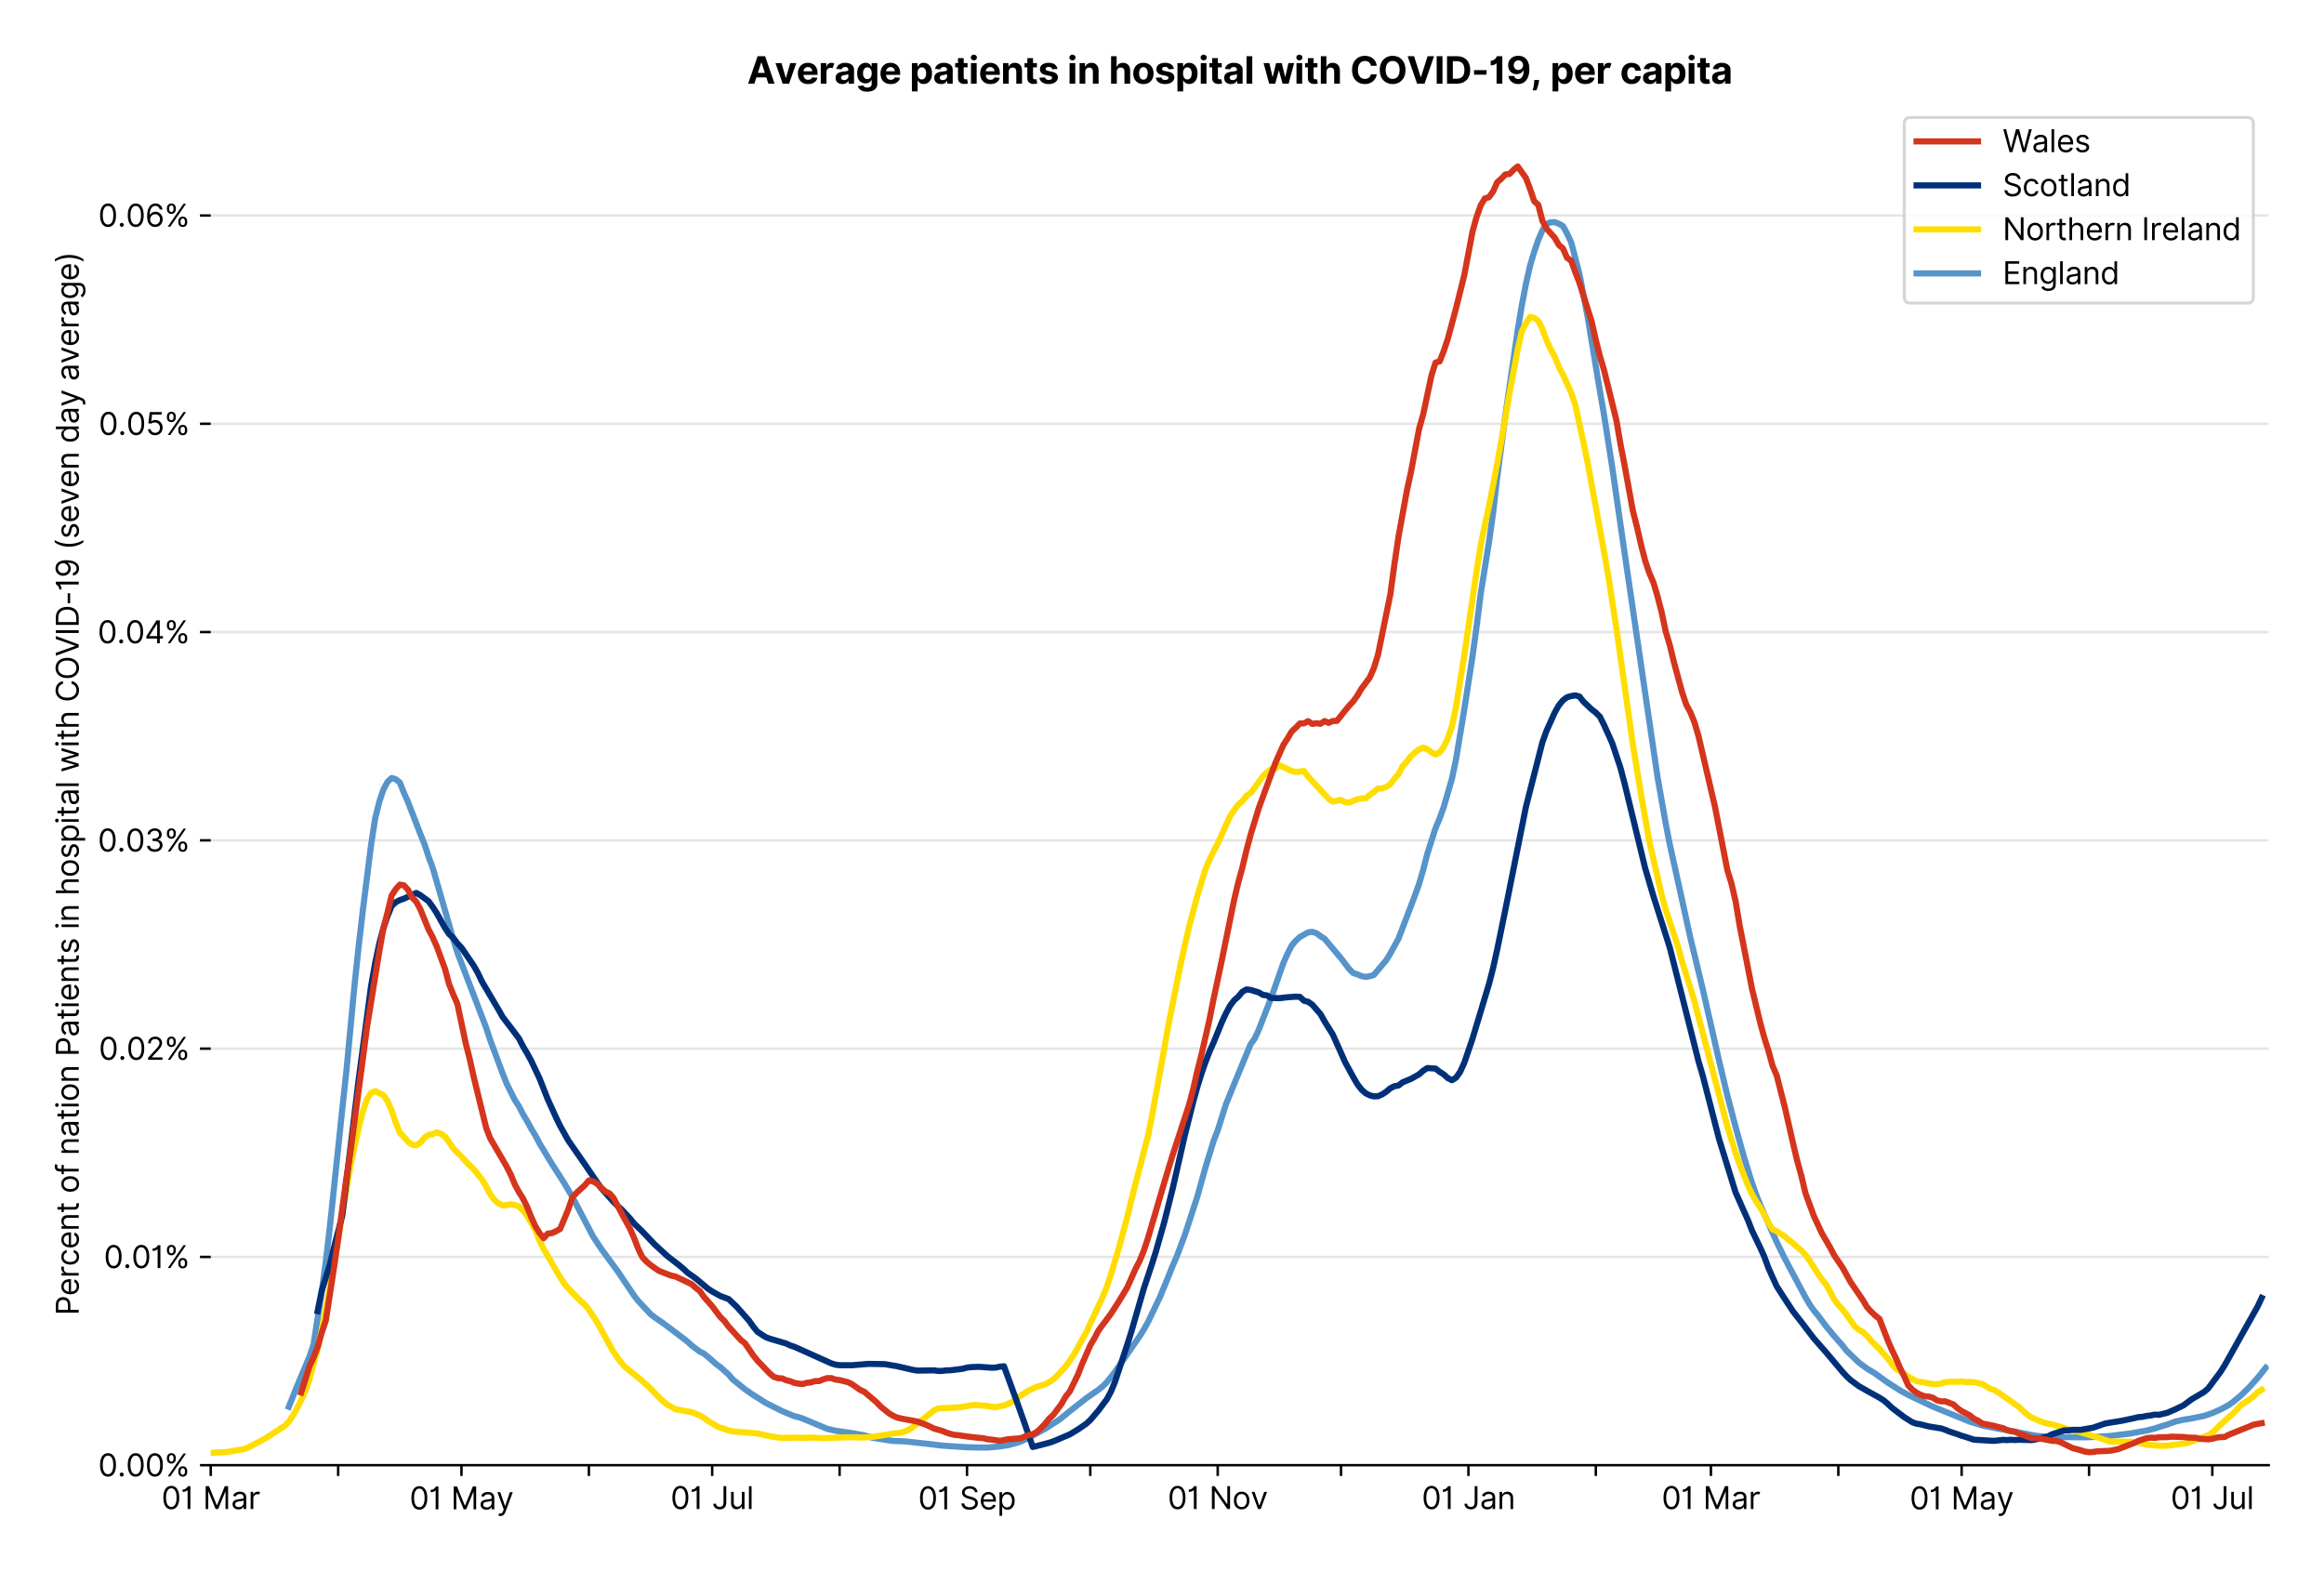 <?xml version="1.0" encoding="utf-8" standalone="no"?>
<!DOCTYPE svg PUBLIC "-//W3C//DTD SVG 1.1//EN"
  "http://www.w3.org/Graphics/SVG/1.1/DTD/svg11.dtd">
<svg version="1.1" viewBox="0 0 756.175 511.234" xmlns="http://www.w3.org/2000/svg" xmlns:xlink="http://www.w3.org/1999/xlink">
 <defs>
  <style type="text/css">*{stroke-linecap:butt;stroke-linejoin:round;}</style>
 </defs>
 <g id="figure_1">
  <g id="patch_1">
   <path d="M 0 511.234 
L 756.175 511.234 
L 756.175 0 
L 0 0 
z
" style="fill:#ffffff;"/>
  </g>
  <g id="axes_1">
   <g id="patch_2">
    <path d="M 68.575 476.745 
L 738.175 476.745 
L 738.175 33.225 
L 68.575 33.225 
z
" style="fill:#ffffff;"/>
   </g>
   <g id="matplotlib.axis_1">
    <g id="xtick_1">
     <g id="line2d_1">
      <defs>
       <path d="M 0 0 
L 0 3.5 
" id="m4dd9ba071e" style="stroke:#000000;stroke-width:0.8;"/>
      </defs>
      <g>
       <use style="stroke:#000000;stroke-width:0.8;" x="68.575" xlink:href="#m4dd9ba071e" y="476.745"/>
      </g>
     </g>
     <g id="text_1">
      <!-- 01 Mar -->
      <g transform="translate(52.538 491.018)scale(0.1 -0.1)">
       <defs>
        <path d="M 2000 -64 
Q 1230 -64 806 561 
Q 382 1186 382 2327 
Q 382 3459 809 4088 
Q 1236 4718 2000 4718 
Q 2764 4718 3191 4088 
Q 3618 3459 3618 2327 
Q 3618 1186 3194 561 
Q 2771 -64 2000 -64 
z
M 2000 436 
Q 2509 436 2791 927 
Q 3073 1418 3073 2327 
Q 3073 3234 2789 3730 
Q 2505 4227 2000 4227 
Q 1496 4227 1211 3730 
Q 927 3234 927 2327 
Q 927 1418 1210 927 
Q 1493 436 2000 436 
z
" id="Inter-Regular-30" transform="scale(0.016)"/>
        <path d="M 1973 4655 
L 1973 0 
L 1409 0 
L 1409 3836 
L 1373 3836 
Q 1341 3773 1209 3692 
Q 1077 3611 868 3551 
Q 659 3491 391 3491 
L 391 3964 
Q 661 3964 859 4061 
Q 1057 4159 1190 4291 
Q 1323 4423 1392 4529 
Q 1461 4636 1473 4655 
L 1973 4655 
z
" id="Inter-Regular-31" transform="scale(0.016)"/>
        <path id="Inter-Regular-20" transform="scale(0.016)"/>
        <path d="M 564 4655 
L 1236 4655 
L 2818 791 
L 2873 791 
L 4455 4655 
L 5127 4655 
L 5127 0 
L 4600 0 
L 4600 3536 
L 4555 3536 
L 3100 0 
L 2591 0 
L 1136 3536 
L 1091 3536 
L 1091 0 
L 564 0 
L 564 4655 
z
" id="Inter-Regular-4d" transform="scale(0.016)"/>
        <path d="M 1518 -82 
Q 1186 -82 916 44 
Q 646 170 486 410 
Q 327 650 327 991 
Q 327 1291 445 1478 
Q 564 1666 761 1773 
Q 959 1880 1199 1933 
Q 1439 1986 1682 2018 
Q 2000 2059 2199 2080 
Q 2398 2102 2490 2154 
Q 2582 2207 2582 2336 
L 2582 2355 
Q 2582 2691 2399 2877 
Q 2216 3064 1846 3064 
Q 1461 3064 1243 2895 
Q 1025 2727 936 2536 
L 427 2718 
Q 564 3036 792 3214 
Q 1021 3393 1292 3464 
Q 1564 3536 1827 3536 
Q 1996 3536 2215 3496 
Q 2434 3457 2640 3334 
Q 2846 3211 2982 2963 
Q 3118 2716 3118 2300 
L 3118 0 
L 2582 0 
L 2582 473 
L 2555 473 
Q 2500 359 2373 229 
Q 2246 100 2034 9 
Q 1823 -82 1518 -82 
z
M 1600 400 
Q 1918 400 2137 525 
Q 2357 650 2469 847 
Q 2582 1045 2582 1264 
L 2582 1755 
Q 2548 1714 2433 1681 
Q 2318 1648 2169 1624 
Q 2021 1600 1881 1583 
Q 1741 1566 1655 1555 
Q 1446 1527 1265 1467 
Q 1084 1407 974 1287 
Q 864 1168 864 964 
Q 864 684 1072 542 
Q 1280 400 1600 400 
z
" id="Inter-Regular-61" transform="scale(0.016)"/>
        <path d="M 491 0 
L 491 3491 
L 1009 3491 
L 1009 2964 
L 1046 2964 
Q 1139 3223 1389 3384 
Q 1639 3545 1955 3545 
Q 2100 3545 2209 3511 
Q 2318 3477 2400 3418 
L 2218 2964 
Q 2161 2993 2085 3010 
Q 2009 3027 1909 3027 
Q 1527 3027 1277 2794 
Q 1027 2561 1027 2209 
L 1027 0 
L 491 0 
z
" id="Inter-Regular-72" transform="scale(0.016)"/>
       </defs>
       <use xlink:href="#Inter-Regular-30"/>
       <use x="62.5" xlink:href="#Inter-Regular-31"/>
       <use x="106.676" xlink:href="#Inter-Regular-20"/>
       <use x="134.801" xlink:href="#Inter-Regular-4d"/>
       <use x="225.994" xlink:href="#Inter-Regular-61"/>
       <use x="282.386" xlink:href="#Inter-Regular-72"/>
      </g>
     </g>
    </g>
    <g id="xtick_2">
     <g id="line2d_2">
      <g>
       <use style="stroke:#000000;stroke-width:0.8;" x="110.031" xlink:href="#m4dd9ba071e" y="476.745"/>
      </g>
     </g>
    </g>
    <g id="xtick_3">
     <g id="line2d_3">
      <g>
       <use style="stroke:#000000;stroke-width:0.8;" x="150.151" xlink:href="#m4dd9ba071e" y="476.745"/>
      </g>
     </g>
     <g id="text_2">
      <!-- 01 May -->
      <g transform="translate(133.247 491.117)scale(0.1 -0.1)">
       <defs>
        <path d="M 818 -1355 
Q 682 -1355 575 -1333 
Q 468 -1311 427 -1291 
L 564 -818 
Q 857 -893 1053 -814 
Q 1250 -736 1391 -345 
L 1509 -18 
L 218 3491 
L 800 3491 
L 1764 709 
L 1800 709 
L 2764 3491 
L 3346 3491 
L 1846 -564 
Q 1550 -1355 818 -1355 
z
" id="Inter-Regular-79" transform="scale(0.016)"/>
       </defs>
       <use xlink:href="#Inter-Regular-30"/>
       <use x="62.5" xlink:href="#Inter-Regular-31"/>
       <use x="106.676" xlink:href="#Inter-Regular-20"/>
       <use x="134.801" xlink:href="#Inter-Regular-4d"/>
       <use x="225.994" xlink:href="#Inter-Regular-61"/>
       <use x="282.386" xlink:href="#Inter-Regular-79"/>
      </g>
     </g>
    </g>
    <g id="xtick_4">
     <g id="line2d_4">
      <g>
       <use style="stroke:#000000;stroke-width:0.8;" x="191.607" xlink:href="#m4dd9ba071e" y="476.745"/>
      </g>
     </g>
    </g>
    <g id="xtick_5">
     <g id="line2d_5">
      <g>
       <use style="stroke:#000000;stroke-width:0.8;" x="231.726" xlink:href="#m4dd9ba071e" y="476.745"/>
      </g>
     </g>
     <g id="text_3">
      <!-- 01 Jul -->
      <g transform="translate(218.182 491.018)scale(0.1 -0.1)">
       <defs>
        <path d="M 2346 4655 
L 2909 4655 
L 2909 1327 
Q 2909 657 2549 296 
Q 2189 -64 1582 -64 
Q 1200 -64 902 76 
Q 605 216 434 475 
Q 264 734 264 1091 
L 818 1091 
Q 818 795 1034 615 
Q 1250 436 1582 436 
Q 1948 436 2147 664 
Q 2346 893 2346 1327 
L 2346 4655 
z
" id="Inter-Regular-4a" transform="scale(0.016)"/>
        <path d="M 2691 1427 
L 2691 3491 
L 3227 3491 
L 3227 0 
L 2691 0 
L 2691 591 
L 2655 591 
Q 2532 325 2273 140 
Q 2014 -45 1618 -45 
Q 1127 -45 809 280 
Q 491 605 491 1273 
L 491 3491 
L 1027 3491 
L 1027 1309 
Q 1027 927 1242 700 
Q 1457 473 1791 473 
Q 1991 473 2199 575 
Q 2407 677 2549 888 
Q 2691 1100 2691 1427 
z
" id="Inter-Regular-75" transform="scale(0.016)"/>
        <path d="M 1027 4655 
L 1027 0 
L 491 0 
L 491 4655 
L 1027 4655 
z
" id="Inter-Regular-6c" transform="scale(0.016)"/>
       </defs>
       <use xlink:href="#Inter-Regular-30"/>
       <use x="62.5" xlink:href="#Inter-Regular-31"/>
       <use x="106.676" xlink:href="#Inter-Regular-20"/>
       <use x="134.801" xlink:href="#Inter-Regular-4a"/>
       <use x="189.063" xlink:href="#Inter-Regular-75"/>
       <use x="247.159" xlink:href="#Inter-Regular-6c"/>
      </g>
     </g>
    </g>
    <g id="xtick_6">
     <g id="line2d_6">
      <g>
       <use style="stroke:#000000;stroke-width:0.8;" x="273.183" xlink:href="#m4dd9ba071e" y="476.745"/>
      </g>
     </g>
    </g>
    <g id="xtick_7">
     <g id="line2d_7">
      <g>
       <use style="stroke:#000000;stroke-width:0.8;" x="314.639" xlink:href="#m4dd9ba071e" y="476.745"/>
      </g>
     </g>
     <g id="text_4">
      <!-- 01 Sep -->
      <g transform="translate(298.751 491.117)scale(0.1 -0.1)">
       <defs>
        <path d="M 3109 3491 
Q 3068 3836 2777 4027 
Q 2486 4218 2064 4218 
Q 1600 4218 1318 3999 
Q 1036 3780 1036 3445 
Q 1036 3195 1189 3042 
Q 1343 2889 1553 2803 
Q 1764 2718 1936 2673 
L 2409 2545 
Q 2591 2498 2815 2414 
Q 3039 2330 3244 2185 
Q 3450 2041 3584 1816 
Q 3718 1591 3718 1264 
Q 3718 886 3521 581 
Q 3325 277 2949 97 
Q 2573 -82 2036 -82 
Q 1286 -82 845 272 
Q 405 627 364 1200 
L 946 1200 
Q 968 936 1124 764 
Q 1280 593 1519 510 
Q 1759 427 2036 427 
Q 2359 427 2616 533 
Q 2873 639 3023 828 
Q 3173 1018 3173 1273 
Q 3173 1505 3043 1650 
Q 2914 1795 2702 1886 
Q 2491 1977 2246 2045 
L 1673 2209 
Q 1127 2366 809 2657 
Q 491 2948 491 3418 
Q 491 3809 703 4101 
Q 916 4393 1276 4555 
Q 1636 4718 2082 4718 
Q 2532 4718 2882 4558 
Q 3232 4398 3437 4120 
Q 3643 3843 3655 3491 
L 3109 3491 
z
" id="Inter-Regular-53" transform="scale(0.016)"/>
        <path d="M 1955 -73 
Q 1450 -73 1085 151 
Q 721 375 524 778 
Q 327 1182 327 1718 
Q 327 2255 524 2665 
Q 721 3075 1074 3305 
Q 1427 3536 1900 3536 
Q 2173 3536 2439 3445 
Q 2705 3355 2923 3151 
Q 3141 2948 3270 2614 
Q 3400 2280 3400 1791 
L 3400 1564 
L 866 1564 
Q 884 1005 1183 707 
Q 1482 409 1955 409 
Q 2271 409 2498 545 
Q 2725 682 2827 955 
L 3346 809 
Q 3223 414 2854 170 
Q 2486 -73 1955 -73 
z
M 866 2027 
L 2855 2027 
Q 2855 2470 2595 2762 
Q 2336 3055 1900 3055 
Q 1593 3055 1368 2911 
Q 1143 2768 1013 2533 
Q 884 2298 866 2027 
z
" id="Inter-Regular-65" transform="scale(0.016)"/>
        <path d="M 491 -1309 
L 491 3491 
L 1009 3491 
L 1009 2936 
L 1073 2936 
Q 1132 3027 1237 3169 
Q 1343 3311 1542 3423 
Q 1741 3536 2082 3536 
Q 2523 3536 2859 3315 
Q 3196 3095 3384 2690 
Q 3573 2286 3573 1736 
Q 3573 1182 3384 776 
Q 3196 370 2861 148 
Q 2527 -73 2091 -73 
Q 1755 -73 1552 39 
Q 1350 152 1241 296 
Q 1132 441 1073 536 
L 1027 536 
L 1027 -1309 
L 491 -1309 
z
M 1018 1745 
Q 1018 1152 1276 780 
Q 1534 409 2018 409 
Q 2355 409 2581 587 
Q 2807 766 2921 1069 
Q 3036 1373 3036 1745 
Q 3036 2114 2923 2410 
Q 2811 2707 2585 2881 
Q 2359 3055 2018 3055 
Q 1527 3055 1272 2693 
Q 1018 2332 1018 1745 
z
" id="Inter-Regular-70" transform="scale(0.016)"/>
       </defs>
       <use xlink:href="#Inter-Regular-30"/>
       <use x="62.5" xlink:href="#Inter-Regular-31"/>
       <use x="106.676" xlink:href="#Inter-Regular-20"/>
       <use x="134.801" xlink:href="#Inter-Regular-53"/>
       <use x="198.58" xlink:href="#Inter-Regular-65"/>
       <use x="256.818" xlink:href="#Inter-Regular-70"/>
      </g>
     </g>
    </g>
    <g id="xtick_8">
     <g id="line2d_8">
      <g>
       <use style="stroke:#000000;stroke-width:0.8;" x="354.758" xlink:href="#m4dd9ba071e" y="476.745"/>
      </g>
     </g>
    </g>
    <g id="xtick_9">
     <g id="line2d_9">
      <g>
       <use style="stroke:#000000;stroke-width:0.8;" x="396.214" xlink:href="#m4dd9ba071e" y="476.745"/>
      </g>
     </g>
     <g id="text_5">
      <!-- 01 Nov -->
      <g transform="translate(379.943 491.018)scale(0.1 -0.1)">
       <defs>
        <path d="M 4255 4655 
L 4255 0 
L 3709 0 
L 1173 3655 
L 1127 3655 
L 1127 0 
L 564 0 
L 564 4655 
L 1109 4655 
L 3655 991 
L 3700 991 
L 3700 4655 
L 4255 4655 
z
" id="Inter-Regular-4e" transform="scale(0.016)"/>
        <path d="M 1909 -73 
Q 1436 -73 1080 152 
Q 725 377 526 781 
Q 327 1186 327 1727 
Q 327 2273 526 2679 
Q 725 3086 1080 3311 
Q 1436 3536 1909 3536 
Q 2382 3536 2737 3311 
Q 3093 3086 3292 2679 
Q 3491 2273 3491 1727 
Q 3491 1186 3292 781 
Q 3093 377 2737 152 
Q 2382 -73 1909 -73 
z
M 1909 409 
Q 2268 409 2500 593 
Q 2732 777 2843 1077 
Q 2955 1377 2955 1727 
Q 2955 2077 2843 2379 
Q 2732 2682 2500 2868 
Q 2268 3055 1909 3055 
Q 1550 3055 1318 2868 
Q 1086 2682 975 2379 
Q 864 2077 864 1727 
Q 864 1377 975 1077 
Q 1086 777 1318 593 
Q 1550 409 1909 409 
z
" id="Inter-Regular-6f" transform="scale(0.016)"/>
        <path d="M 3346 3491 
L 2055 0 
L 1509 0 
L 218 3491 
L 800 3491 
L 1764 709 
L 1800 709 
L 2764 3491 
L 3346 3491 
z
" id="Inter-Regular-76" transform="scale(0.016)"/>
       </defs>
       <use xlink:href="#Inter-Regular-30"/>
       <use x="62.5" xlink:href="#Inter-Regular-31"/>
       <use x="106.676" xlink:href="#Inter-Regular-20"/>
       <use x="134.801" xlink:href="#Inter-Regular-4e"/>
       <use x="210.085" xlink:href="#Inter-Regular-6f"/>
       <use x="269.744" xlink:href="#Inter-Regular-76"/>
      </g>
     </g>
    </g>
    <g id="xtick_10">
     <g id="line2d_10">
      <g>
       <use style="stroke:#000000;stroke-width:0.8;" x="436.334" xlink:href="#m4dd9ba071e" y="476.745"/>
      </g>
     </g>
    </g>
    <g id="xtick_11">
     <g id="line2d_11">
      <g>
       <use style="stroke:#000000;stroke-width:0.8;" x="477.79" xlink:href="#m4dd9ba071e" y="476.745"/>
      </g>
     </g>
     <g id="text_6">
      <!-- 01 Jan -->
      <g transform="translate(462.591 491.018)scale(0.1 -0.1)">
       <defs>
        <path d="M 1027 2100 
L 1027 0 
L 491 0 
L 491 3491 
L 1009 3491 
L 1009 2945 
L 1055 2945 
Q 1177 3211 1427 3373 
Q 1677 3536 2073 3536 
Q 2602 3536 2928 3211 
Q 3255 2886 3255 2218 
L 3255 0 
L 2718 0 
L 2718 2182 
Q 2718 2593 2504 2824 
Q 2291 3055 1918 3055 
Q 1534 3055 1280 2806 
Q 1027 2557 1027 2100 
z
" id="Inter-Regular-6e" transform="scale(0.016)"/>
       </defs>
       <use xlink:href="#Inter-Regular-30"/>
       <use x="62.5" xlink:href="#Inter-Regular-31"/>
       <use x="106.676" xlink:href="#Inter-Regular-20"/>
       <use x="134.801" xlink:href="#Inter-Regular-4a"/>
       <use x="189.063" xlink:href="#Inter-Regular-61"/>
       <use x="245.455" xlink:href="#Inter-Regular-6e"/>
      </g>
     </g>
    </g>
    <g id="xtick_12">
     <g id="line2d_12">
      <g>
       <use style="stroke:#000000;stroke-width:0.8;" x="519.246" xlink:href="#m4dd9ba071e" y="476.745"/>
      </g>
     </g>
    </g>
    <g id="xtick_13">
     <g id="line2d_13">
      <g>
       <use style="stroke:#000000;stroke-width:0.8;" x="556.691" xlink:href="#m4dd9ba071e" y="476.745"/>
      </g>
     </g>
     <g id="text_7">
      <!-- 01 Mar -->
      <g transform="translate(540.654 491.018)scale(0.1 -0.1)">
       <use xlink:href="#Inter-Regular-30"/>
       <use x="62.5" xlink:href="#Inter-Regular-31"/>
       <use x="106.676" xlink:href="#Inter-Regular-20"/>
       <use x="134.801" xlink:href="#Inter-Regular-4d"/>
       <use x="225.994" xlink:href="#Inter-Regular-61"/>
       <use x="282.386" xlink:href="#Inter-Regular-72"/>
      </g>
     </g>
    </g>
    <g id="xtick_14">
     <g id="line2d_14">
      <g>
       <use style="stroke:#000000;stroke-width:0.8;" x="598.147" xlink:href="#m4dd9ba071e" y="476.745"/>
      </g>
     </g>
    </g>
    <g id="xtick_15">
     <g id="line2d_15">
      <g>
       <use style="stroke:#000000;stroke-width:0.8;" x="638.267" xlink:href="#m4dd9ba071e" y="476.745"/>
      </g>
     </g>
     <g id="text_8">
      <!-- 01 May -->
      <g transform="translate(621.363 491.117)scale(0.1 -0.1)">
       <use xlink:href="#Inter-Regular-30"/>
       <use x="62.5" xlink:href="#Inter-Regular-31"/>
       <use x="106.676" xlink:href="#Inter-Regular-20"/>
       <use x="134.801" xlink:href="#Inter-Regular-4d"/>
       <use x="225.994" xlink:href="#Inter-Regular-61"/>
       <use x="282.386" xlink:href="#Inter-Regular-79"/>
      </g>
     </g>
    </g>
    <g id="xtick_16">
     <g id="line2d_16">
      <g>
       <use style="stroke:#000000;stroke-width:0.8;" x="679.723" xlink:href="#m4dd9ba071e" y="476.745"/>
      </g>
     </g>
    </g>
    <g id="xtick_17">
     <g id="line2d_17">
      <g>
       <use style="stroke:#000000;stroke-width:0.8;" x="719.842" xlink:href="#m4dd9ba071e" y="476.745"/>
      </g>
     </g>
     <g id="text_9">
      <!-- 01 Jul -->
      <g transform="translate(706.298 491.018)scale(0.1 -0.1)">
       <use xlink:href="#Inter-Regular-30"/>
       <use x="62.5" xlink:href="#Inter-Regular-31"/>
       <use x="106.676" xlink:href="#Inter-Regular-20"/>
       <use x="134.801" xlink:href="#Inter-Regular-4a"/>
       <use x="189.063" xlink:href="#Inter-Regular-75"/>
       <use x="247.159" xlink:href="#Inter-Regular-6c"/>
      </g>
     </g>
    </g>
   </g>
   <g id="matplotlib.axis_2">
    <g id="ytick_1">
     <g id="line2d_18">
      <path clip-path="url(#ped1df35204)" d="M 68.575 476.745 
L 738.175 476.745 
" style="fill:none;stroke:#e5e5e5;stroke-linecap:square;stroke-width:0.8;"/>
     </g>
     <g id="line2d_19">
      <defs>
       <path d="M 0 0 
L -3.5 0 
" id="m042dabd4c2" style="stroke:#000000;stroke-width:0.8;"/>
      </defs>
      <g>
       <use style="stroke:#000000;stroke-width:0.8;" x="68.575" xlink:href="#m042dabd4c2" y="476.745"/>
      </g>
     </g>
     <g id="text_10">
      <!-- 0.00% -->
      <g transform="translate(31.944 480.382)scale(0.1 -0.1)">
       <defs>
        <path d="M 882 -36 
Q 714 -36 593 84 
Q 473 205 473 373 
Q 473 541 593 661 
Q 714 782 882 782 
Q 1050 782 1170 661 
Q 1291 541 1291 373 
Q 1291 205 1170 84 
Q 1050 -36 882 -36 
z
" id="Inter-Regular-2e" transform="scale(0.016)"/>
        <path d="M 2855 873 
L 2855 1118 
Q 2855 1373 2960 1585 
Q 3066 1798 3269 1926 
Q 3473 2055 3764 2055 
Q 4059 2055 4259 1926 
Q 4459 1798 4561 1585 
Q 4664 1373 4664 1118 
L 4664 873 
Q 4664 618 4560 405 
Q 4457 193 4256 64 
Q 4055 -64 3764 -64 
Q 3468 -64 3266 64 
Q 3064 193 2959 405 
Q 2855 618 2855 873 
z
M 536 3536 
L 536 3782 
Q 536 4036 642 4248 
Q 748 4461 951 4589 
Q 1155 4718 1446 4718 
Q 1741 4718 1941 4589 
Q 2141 4461 2243 4248 
Q 2346 4036 2346 3782 
L 2346 3536 
Q 2346 3282 2242 3069 
Q 2139 2857 1937 2728 
Q 1736 2600 1446 2600 
Q 1150 2600 948 2728 
Q 746 2857 641 3069 
Q 536 3282 536 3536 
z
M 709 0 
L 3909 4655 
L 4427 4655 
L 1227 0 
L 709 0 
z
M 3318 1118 
L 3318 873 
Q 3318 661 3418 494 
Q 3518 327 3764 327 
Q 4002 327 4101 494 
Q 4200 661 4200 873 
L 4200 1118 
Q 4200 1330 4104 1497 
Q 4009 1664 3764 1664 
Q 3525 1664 3421 1497 
Q 3318 1330 3318 1118 
z
M 1000 3782 
L 1000 3536 
Q 1000 3325 1100 3158 
Q 1200 2991 1446 2991 
Q 1684 2991 1783 3158 
Q 1882 3325 1882 3536 
L 1882 3782 
Q 1882 3993 1786 4160 
Q 1691 4327 1446 4327 
Q 1207 4327 1103 4160 
Q 1000 3993 1000 3782 
z
" id="Inter-Regular-25" transform="scale(0.016)"/>
       </defs>
       <use xlink:href="#Inter-Regular-30"/>
       <use x="62.5" xlink:href="#Inter-Regular-2e"/>
       <use x="90.057" xlink:href="#Inter-Regular-30"/>
       <use x="152.557" xlink:href="#Inter-Regular-30"/>
       <use x="215.057" xlink:href="#Inter-Regular-25"/>
      </g>
     </g>
    </g>
    <g id="ytick_2">
     <g id="line2d_20">
      <path clip-path="url(#ped1df35204)" d="M 68.575 408.975 
L 738.175 408.975 
" style="fill:none;stroke:#e5e5e5;stroke-linecap:square;stroke-width:0.8;"/>
     </g>
     <g id="line2d_21">
      <g>
       <use style="stroke:#000000;stroke-width:0.8;" x="68.575" xlink:href="#m042dabd4c2" y="408.975"/>
      </g>
     </g>
     <g id="text_11">
      <!-- 0.01% -->
      <g transform="translate(33.777 412.611)scale(0.1 -0.1)">
       <use xlink:href="#Inter-Regular-30"/>
       <use x="62.5" xlink:href="#Inter-Regular-2e"/>
       <use x="90.057" xlink:href="#Inter-Regular-30"/>
       <use x="152.557" xlink:href="#Inter-Regular-31"/>
       <use x="196.733" xlink:href="#Inter-Regular-25"/>
      </g>
     </g>
    </g>
    <g id="ytick_3">
     <g id="line2d_22">
      <path clip-path="url(#ped1df35204)" d="M 68.575 341.204 
L 738.175 341.204 
" style="fill:none;stroke:#e5e5e5;stroke-linecap:square;stroke-width:0.8;"/>
     </g>
     <g id="line2d_23">
      <g>
       <use style="stroke:#000000;stroke-width:0.8;" x="68.575" xlink:href="#m042dabd4c2" y="341.204"/>
      </g>
     </g>
     <g id="text_12">
      <!-- 0.02% -->
      <g transform="translate(32.142 344.841)scale(0.1 -0.1)">
       <defs>
        <path d="M 482 0 
L 482 409 
L 2018 2091 
Q 2289 2386 2464 2605 
Q 2639 2825 2724 3019 
Q 2809 3214 2809 3427 
Q 2809 3795 2553 4011 
Q 2298 4227 1918 4227 
Q 1514 4227 1275 3985 
Q 1036 3743 1036 3345 
L 500 3345 
Q 500 3755 688 4064 
Q 877 4373 1203 4545 
Q 1530 4718 1936 4718 
Q 2346 4718 2661 4545 
Q 2977 4373 3156 4079 
Q 3336 3786 3336 3427 
Q 3336 3170 3244 2926 
Q 3152 2682 2926 2383 
Q 2700 2084 2300 1655 
L 1255 536 
L 1255 500 
L 3418 500 
L 3418 0 
L 482 0 
z
" id="Inter-Regular-32" transform="scale(0.016)"/>
       </defs>
       <use xlink:href="#Inter-Regular-30"/>
       <use x="62.5" xlink:href="#Inter-Regular-2e"/>
       <use x="90.057" xlink:href="#Inter-Regular-30"/>
       <use x="152.557" xlink:href="#Inter-Regular-32"/>
       <use x="213.068" xlink:href="#Inter-Regular-25"/>
      </g>
     </g>
    </g>
    <g id="ytick_4">
     <g id="line2d_24">
      <path clip-path="url(#ped1df35204)" d="M 68.575 273.434 
L 738.175 273.434 
" style="fill:none;stroke:#e5e5e5;stroke-linecap:square;stroke-width:0.8;"/>
     </g>
     <g id="line2d_25">
      <g>
       <use style="stroke:#000000;stroke-width:0.8;" x="68.575" xlink:href="#m042dabd4c2" y="273.434"/>
      </g>
     </g>
     <g id="text_13">
      <!-- 0.03% -->
      <g transform="translate(31.83 277.07)scale(0.1 -0.1)">
       <defs>
        <path d="M 2055 -64 
Q 1605 -64 1253 90 
Q 902 245 696 521 
Q 491 798 473 1164 
L 1046 1164 
Q 1071 827 1356 631 
Q 1641 436 2046 436 
Q 2493 436 2783 664 
Q 3073 893 3073 1264 
Q 3073 1650 2787 1893 
Q 2502 2136 1973 2136 
L 1600 2136 
L 1600 2636 
L 1973 2636 
Q 2386 2636 2647 2856 
Q 2909 3077 2909 3445 
Q 2909 3798 2679 4012 
Q 2450 4227 2064 4227 
Q 1823 4227 1610 4139 
Q 1398 4052 1264 3887 
Q 1130 3723 1118 3491 
L 573 3491 
Q 586 3857 793 4133 
Q 1000 4409 1335 4563 
Q 1671 4718 2073 4718 
Q 2505 4718 2814 4544 
Q 3123 4370 3289 4086 
Q 3455 3802 3455 3473 
Q 3455 3080 3249 2802 
Q 3043 2525 2691 2418 
L 2691 2382 
Q 3132 2309 3379 2008 
Q 3627 1707 3627 1264 
Q 3627 884 3421 583 
Q 3216 282 2861 109 
Q 2507 -64 2055 -64 
z
" id="Inter-Regular-33" transform="scale(0.016)"/>
       </defs>
       <use xlink:href="#Inter-Regular-30"/>
       <use x="62.5" xlink:href="#Inter-Regular-2e"/>
       <use x="90.057" xlink:href="#Inter-Regular-30"/>
       <use x="152.557" xlink:href="#Inter-Regular-33"/>
       <use x="216.193" xlink:href="#Inter-Regular-25"/>
      </g>
     </g>
    </g>
    <g id="ytick_5">
     <g id="line2d_26">
      <path clip-path="url(#ped1df35204)" d="M 68.575 205.663 
L 738.175 205.663 
" style="fill:none;stroke:#e5e5e5;stroke-linecap:square;stroke-width:0.8;"/>
     </g>
     <g id="line2d_27">
      <g>
       <use style="stroke:#000000;stroke-width:0.8;" x="68.575" xlink:href="#m042dabd4c2" y="205.663"/>
      </g>
     </g>
     <g id="text_14">
      <!-- 0.04% -->
      <g transform="translate(31.773 209.3)scale(0.1 -0.1)">
       <defs>
        <path d="M 373 955 
L 373 1418 
L 2418 4655 
L 3100 4655 
L 3100 1455 
L 3736 1455 
L 3736 955 
L 3100 955 
L 3100 0 
L 2564 0 
L 2564 955 
L 373 955 
z
M 2564 1455 
L 2564 3936 
L 2527 3936 
L 982 1491 
L 982 1455 
L 2564 1455 
z
" id="Inter-Regular-34" transform="scale(0.016)"/>
       </defs>
       <use xlink:href="#Inter-Regular-30"/>
       <use x="62.5" xlink:href="#Inter-Regular-2e"/>
       <use x="90.057" xlink:href="#Inter-Regular-30"/>
       <use x="152.557" xlink:href="#Inter-Regular-34"/>
       <use x="216.761" xlink:href="#Inter-Regular-25"/>
      </g>
     </g>
    </g>
    <g id="ytick_6">
     <g id="line2d_28">
      <path clip-path="url(#ped1df35204)" d="M 68.575 137.893 
L 738.175 137.893 
" style="fill:none;stroke:#e5e5e5;stroke-linecap:square;stroke-width:0.8;"/>
     </g>
     <g id="line2d_29">
      <g>
       <use style="stroke:#000000;stroke-width:0.8;" x="68.575" xlink:href="#m042dabd4c2" y="137.893"/>
      </g>
     </g>
     <g id="text_15">
      <!-- 0.05% -->
      <g transform="translate(32.114 141.529)scale(0.1 -0.1)">
       <defs>
        <path d="M 1936 -64 
Q 1536 -64 1216 95 
Q 896 255 702 532 
Q 509 809 491 1164 
L 1036 1164 
Q 1068 848 1324 642 
Q 1580 436 1936 436 
Q 2223 436 2447 570 
Q 2671 705 2799 940 
Q 2927 1175 2927 1473 
Q 2927 1777 2794 2017 
Q 2661 2257 2429 2395 
Q 2198 2534 1900 2536 
Q 1686 2539 1461 2472 
Q 1236 2405 1091 2300 
L 564 2364 
L 846 4655 
L 3264 4655 
L 3264 4155 
L 1318 4155 
L 1155 2782 
L 1182 2782 
Q 1325 2895 1541 2970 
Q 1757 3045 1991 3045 
Q 2418 3045 2753 2842 
Q 3089 2639 3281 2286 
Q 3473 1934 3473 1482 
Q 3473 1036 3274 687 
Q 3075 339 2727 137 
Q 2380 -64 1936 -64 
z
" id="Inter-Regular-35" transform="scale(0.016)"/>
       </defs>
       <use xlink:href="#Inter-Regular-30"/>
       <use x="62.5" xlink:href="#Inter-Regular-2e"/>
       <use x="90.057" xlink:href="#Inter-Regular-30"/>
       <use x="152.557" xlink:href="#Inter-Regular-35"/>
       <use x="213.352" xlink:href="#Inter-Regular-25"/>
      </g>
     </g>
    </g>
    <g id="ytick_7">
     <g id="line2d_30">
      <path clip-path="url(#ped1df35204)" d="M 68.575 70.122 
L 738.175 70.122 
" style="fill:none;stroke:#e5e5e5;stroke-linecap:square;stroke-width:0.8;"/>
     </g>
     <g id="line2d_31">
      <g>
       <use style="stroke:#000000;stroke-width:0.8;" x="68.575" xlink:href="#m042dabd4c2" y="70.122"/>
      </g>
     </g>
     <g id="text_16">
      <!-- 0.06% -->
      <g transform="translate(31.958 73.759)scale(0.1 -0.1)">
       <defs>
        <path d="M 2027 -64 
Q 1741 -59 1454 45 
Q 1168 150 932 399 
Q 696 648 552 1074 
Q 409 1500 409 2145 
Q 409 3386 861 4056 
Q 1314 4727 2100 4727 
Q 2686 4727 3073 4384 
Q 3461 4041 3546 3491 
L 2991 3491 
Q 2914 3811 2691 4019 
Q 2468 4227 2100 4227 
Q 1559 4227 1249 3755 
Q 939 3284 936 2427 
L 973 2427 
Q 1164 2716 1461 2880 
Q 1759 3045 2118 3045 
Q 2518 3045 2850 2846 
Q 3182 2648 3382 2299 
Q 3582 1950 3582 1500 
Q 3582 1068 3389 710 
Q 3196 352 2847 142 
Q 2498 -68 2027 -64 
z
M 2027 436 
Q 2314 436 2542 579 
Q 2771 723 2903 964 
Q 3036 1205 3036 1500 
Q 3036 1789 2908 2026 
Q 2780 2264 2556 2404 
Q 2332 2545 2046 2545 
Q 1757 2545 1525 2397 
Q 1293 2250 1157 2010 
Q 1021 1770 1018 1491 
Q 1018 1214 1149 973 
Q 1280 732 1508 584 
Q 1736 436 2027 436 
z
" id="Inter-Regular-36" transform="scale(0.016)"/>
       </defs>
       <use xlink:href="#Inter-Regular-30"/>
       <use x="62.5" xlink:href="#Inter-Regular-2e"/>
       <use x="90.057" xlink:href="#Inter-Regular-30"/>
       <use x="152.557" xlink:href="#Inter-Regular-36"/>
       <use x="214.915" xlink:href="#Inter-Regular-25"/>
      </g>
     </g>
    </g>
    <g id="text_17">
     <!-- Percent of nation Patients in hospital with COVID-19 (seven day average) -->
     <g transform="translate(25.614 428.013)rotate(-90)scale(0.1 -0.1)">
      <defs>
       <path d="M 564 0 
L 564 4655 
L 2136 4655 
Q 2684 4655 3033 4458 
Q 3382 4261 3550 3927 
Q 3718 3593 3718 3182 
Q 3718 2770 3551 2434 
Q 3384 2098 3036 1899 
Q 2689 1700 2146 1700 
L 1127 1700 
L 1127 0 
L 564 0 
z
M 1127 2200 
L 2127 2200 
Q 2689 2200 2926 2482 
Q 3164 2764 3164 3182 
Q 3164 3602 2925 3878 
Q 2686 4155 2118 4155 
L 1127 4155 
L 1127 2200 
z
" id="Inter-Regular-50" transform="scale(0.016)"/>
       <path d="M 1909 -73 
Q 1418 -73 1063 159 
Q 709 391 518 798 
Q 327 1205 327 1727 
Q 327 2259 524 2667 
Q 721 3075 1074 3305 
Q 1427 3536 1900 3536 
Q 2268 3536 2563 3400 
Q 2859 3264 3047 3018 
Q 3236 2773 3282 2445 
L 2746 2445 
Q 2684 2684 2474 2869 
Q 2264 3055 1909 3055 
Q 1439 3055 1151 2697 
Q 864 2339 864 1745 
Q 864 1139 1148 774 
Q 1432 409 1909 409 
Q 2223 409 2447 570 
Q 2671 732 2746 1018 
L 3282 1018 
Q 3236 709 3058 462 
Q 2880 216 2588 71 
Q 2296 -73 1909 -73 
z
" id="Inter-Regular-63" transform="scale(0.016)"/>
       <path d="M 2009 3491 
L 2009 3036 
L 1264 3036 
L 1264 1000 
Q 1264 773 1331 660 
Q 1398 548 1503 510 
Q 1609 473 1727 473 
Q 1816 473 1873 483 
Q 1930 493 1964 500 
L 2073 18 
Q 2018 -2 1920 -23 
Q 1823 -45 1673 -45 
Q 1446 -45 1228 52 
Q 1011 150 869 350 
Q 727 550 727 855 
L 727 3036 
L 200 3036 
L 200 3491 
L 727 3491 
L 727 4327 
L 1264 4327 
L 1264 3491 
L 2009 3491 
z
" id="Inter-Regular-74" transform="scale(0.016)"/>
       <path d="M 2046 3491 
L 2046 3036 
L 1264 3036 
L 1264 0 
L 727 0 
L 727 3036 
L 164 3036 
L 164 3491 
L 727 3491 
L 727 3973 
Q 727 4273 868 4473 
Q 1009 4673 1234 4773 
Q 1459 4873 1709 4873 
Q 1907 4873 2032 4841 
Q 2157 4809 2218 4782 
L 2064 4318 
Q 2023 4332 1951 4352 
Q 1880 4373 1764 4373 
Q 1498 4373 1381 4239 
Q 1264 4105 1264 3845 
L 1264 3491 
L 2046 3491 
z
" id="Inter-Regular-66" transform="scale(0.016)"/>
       <path d="M 491 0 
L 491 3491 
L 1027 3491 
L 1027 0 
L 491 0 
z
M 764 4073 
Q 607 4073 494 4179 
Q 382 4286 382 4436 
Q 382 4586 494 4693 
Q 607 4800 764 4800 
Q 921 4800 1033 4693 
Q 1146 4586 1146 4436 
Q 1146 4286 1033 4179 
Q 921 4073 764 4073 
z
" id="Inter-Regular-69" transform="scale(0.016)"/>
       <path d="M 2964 2709 
L 2482 2573 
Q 2411 2755 2245 2914 
Q 2080 3073 1727 3073 
Q 1407 3073 1194 2926 
Q 982 2780 982 2555 
Q 982 2355 1127 2239 
Q 1273 2123 1582 2045 
L 2100 1918 
Q 3027 1691 3027 973 
Q 3027 673 2855 436 
Q 2684 200 2377 63 
Q 2071 -73 1664 -73 
Q 1130 -73 780 159 
Q 430 391 336 836 
L 846 964 
Q 989 400 1655 400 
Q 2030 400 2251 560 
Q 2473 720 2473 945 
Q 2473 1316 1955 1436 
L 1373 1573 
Q 893 1686 669 1926 
Q 446 2166 446 2527 
Q 446 2823 613 3050 
Q 780 3277 1069 3406 
Q 1359 3536 1727 3536 
Q 2246 3536 2542 3309 
Q 2839 3082 2964 2709 
z
" id="Inter-Regular-73" transform="scale(0.016)"/>
       <path d="M 1027 2100 
L 1027 0 
L 491 0 
L 491 4655 
L 1027 4655 
L 1027 2945 
L 1073 2945 
Q 1196 3216 1442 3376 
Q 1689 3536 2100 3536 
Q 2636 3536 2963 3213 
Q 3291 2891 3291 2218 
L 3291 0 
L 2755 0 
L 2755 2182 
Q 2755 2598 2540 2826 
Q 2325 3055 1946 3055 
Q 1548 3055 1287 2806 
Q 1027 2557 1027 2100 
z
" id="Inter-Regular-68" transform="scale(0.016)"/>
       <path d="M 1282 0 
L 218 3491 
L 782 3491 
L 1536 818 
L 1573 818 
L 2318 3491 
L 2891 3491 
L 3627 827 
L 3664 827 
L 4418 3491 
L 4982 3491 
L 3918 0 
L 3391 0 
L 2627 2682 
L 2573 2682 
L 1809 0 
L 1282 0 
z
" id="Inter-Regular-77" transform="scale(0.016)"/>
       <path d="M 4309 3200 
L 3746 3200 
Q 3677 3523 3484 3743 
Q 3291 3964 3018 4077 
Q 2746 4191 2436 4191 
Q 2014 4191 1672 3977 
Q 1330 3764 1128 3348 
Q 927 2932 927 2327 
Q 927 1723 1128 1307 
Q 1330 891 1672 677 
Q 2014 464 2436 464 
Q 2746 464 3018 577 
Q 3291 691 3484 911 
Q 3677 1132 3746 1455 
L 4309 1455 
Q 4223 977 3957 637 
Q 3691 298 3298 117 
Q 2905 -64 2436 -64 
Q 1841 -64 1377 227 
Q 914 518 648 1054 
Q 382 1591 382 2327 
Q 382 3064 648 3600 
Q 914 4136 1377 4427 
Q 1841 4718 2436 4718 
Q 2905 4718 3298 4537 
Q 3691 4357 3957 4017 
Q 4223 3677 4309 3200 
z
" id="Inter-Regular-43" transform="scale(0.016)"/>
       <path d="M 4491 2327 
Q 4491 1591 4225 1054 
Q 3959 518 3495 227 
Q 3032 -64 2436 -64 
Q 1841 -64 1377 227 
Q 914 518 648 1054 
Q 382 1591 382 2327 
Q 382 3064 648 3600 
Q 914 4136 1377 4427 
Q 1841 4718 2436 4718 
Q 3032 4718 3495 4427 
Q 3959 4136 4225 3600 
Q 4491 3064 4491 2327 
z
M 3946 2327 
Q 3946 2932 3744 3348 
Q 3543 3764 3201 3977 
Q 2859 4191 2436 4191 
Q 2014 4191 1672 3977 
Q 1330 3764 1128 3348 
Q 927 2932 927 2327 
Q 927 1723 1128 1307 
Q 1330 891 1672 677 
Q 2014 464 2436 464 
Q 2859 464 3201 677 
Q 3543 891 3744 1307 
Q 3946 1723 3946 2327 
z
" id="Inter-Regular-4f" transform="scale(0.016)"/>
       <path d="M 755 4655 
L 2136 736 
L 2191 736 
L 3573 4655 
L 4164 4655 
L 2455 0 
L 1873 0 
L 164 4655 
L 755 4655 
z
" id="Inter-Regular-56" transform="scale(0.016)"/>
       <path d="M 1127 4655 
L 1127 0 
L 564 0 
L 564 4655 
L 1127 4655 
z
" id="Inter-Regular-49" transform="scale(0.016)"/>
       <path d="M 2000 0 
L 564 0 
L 564 4655 
L 2064 4655 
Q 2741 4655 3223 4376 
Q 3705 4098 3961 3578 
Q 4218 3059 4218 2336 
Q 4218 1609 3959 1085 
Q 3700 561 3204 280 
Q 2709 0 2000 0 
z
M 1127 500 
L 1964 500 
Q 2830 500 3251 992 
Q 3673 1484 3673 2336 
Q 3673 3182 3259 3668 
Q 2846 4155 2027 4155 
L 1127 4155 
L 1127 500 
z
" id="Inter-Regular-44" transform="scale(0.016)"/>
       <path d="M 2491 2245 
L 2491 1745 
L 455 1745 
L 455 2245 
L 2491 2245 
z
" id="Inter-Regular-2d" transform="scale(0.016)"/>
       <path d="M 1964 4727 
Q 2250 4725 2536 4618 
Q 2823 4511 3059 4263 
Q 3296 4016 3439 3590 
Q 3582 3164 3582 2518 
Q 3582 1277 3128 606 
Q 2675 -64 1891 -64 
Q 1305 -64 916 278 
Q 527 620 446 1173 
L 1000 1173 
Q 1075 852 1299 644 
Q 1523 436 1891 436 
Q 2430 436 2742 906 
Q 3055 1377 3055 2236 
L 3018 2236 
Q 2827 1950 2530 1784 
Q 2234 1618 1873 1618 
Q 1473 1618 1140 1817 
Q 807 2016 608 2365 
Q 409 2714 409 3164 
Q 409 3595 601 3952 
Q 793 4309 1142 4520 
Q 1491 4732 1964 4727 
z
M 1964 4227 
Q 1677 4227 1449 4084 
Q 1221 3941 1088 3700 
Q 955 3459 955 3164 
Q 955 2873 1083 2635 
Q 1211 2398 1435 2258 
Q 1659 2118 1946 2118 
Q 2232 2118 2465 2266 
Q 2698 2414 2835 2654 
Q 2973 2895 2973 3173 
Q 2973 3450 2842 3691 
Q 2711 3932 2483 4079 
Q 2255 4227 1964 4227 
z
" id="Inter-Regular-39" transform="scale(0.016)"/>
       <path d="M 682 1964 
Q 682 2823 906 3544 
Q 1130 4266 1546 4873 
L 2018 4873 
Q 1800 4573 1623 4095 
Q 1446 3618 1341 3061 
Q 1236 2505 1236 1964 
Q 1236 1423 1341 866 
Q 1446 309 1623 -168 
Q 1800 -645 2018 -945 
L 1546 -945 
Q 1130 -339 906 383 
Q 682 1105 682 1964 
z
" id="Inter-Regular-28" transform="scale(0.016)"/>
       <path d="M 1809 -73 
Q 1373 -73 1039 148 
Q 705 370 516 776 
Q 327 1182 327 1736 
Q 327 2286 516 2690 
Q 705 3095 1041 3315 
Q 1377 3536 1818 3536 
Q 2159 3536 2358 3423 
Q 2557 3311 2662 3169 
Q 2768 3027 2827 2936 
L 2873 2936 
L 2873 4655 
L 3409 4655 
L 3409 0 
L 2891 0 
L 2891 536 
L 2827 536 
Q 2768 441 2659 296 
Q 2550 152 2348 39 
Q 2146 -73 1809 -73 
z
M 1882 409 
Q 2366 409 2624 780 
Q 2882 1152 2882 1745 
Q 2882 2332 2627 2693 
Q 2373 3055 1882 3055 
Q 1541 3055 1315 2881 
Q 1089 2707 976 2410 
Q 864 2114 864 1745 
Q 864 1373 978 1069 
Q 1093 766 1319 587 
Q 1546 409 1882 409 
z
" id="Inter-Regular-64" transform="scale(0.016)"/>
       <path d="M 1900 -1382 
Q 1316 -1382 976 -1169 
Q 636 -957 473 -682 
L 900 -382 
Q 973 -477 1084 -601 
Q 1196 -725 1390 -817 
Q 1584 -909 1900 -909 
Q 2323 -909 2598 -704 
Q 2873 -500 2873 -64 
L 2873 645 
L 2827 645 
Q 2768 550 2660 410 
Q 2552 270 2351 162 
Q 2150 55 1809 55 
Q 1386 55 1051 255 
Q 716 455 521 836 
Q 327 1218 327 1764 
Q 327 2300 516 2699 
Q 705 3098 1041 3317 
Q 1377 3536 1818 3536 
Q 2159 3536 2360 3423 
Q 2561 3311 2669 3169 
Q 2777 3027 2836 2936 
L 2891 2936 
L 2891 3491 
L 3409 3491 
L 3409 -100 
Q 3409 -550 3205 -833 
Q 3002 -1116 2660 -1249 
Q 2318 -1382 1900 -1382 
z
M 1882 536 
Q 2366 536 2624 864 
Q 2882 1193 2882 1773 
Q 2882 2339 2627 2697 
Q 2373 3055 1882 3055 
Q 1541 3055 1315 2882 
Q 1089 2709 976 2418 
Q 864 2127 864 1773 
Q 864 1227 1120 881 
Q 1377 536 1882 536 
z
" id="Inter-Regular-67" transform="scale(0.016)"/>
       <path d="M 1638 1940 
Q 1638 1081 1414 359 
Q 1191 -362 775 -969 
L 302 -969 
Q 520 -669 697 -191 
Q 875 286 979 842 
Q 1084 1399 1084 1940 
Q 1084 2481 979 3038 
Q 875 3595 697 4072 
Q 520 4549 302 4849 
L 775 4849 
Q 1191 4243 1414 3521 
Q 1638 2799 1638 1940 
z
" id="Inter-Regular-29" transform="scale(0.016)"/>
      </defs>
      <use xlink:href="#Inter-Regular-50"/>
      <use x="63.494" xlink:href="#Inter-Regular-65"/>
      <use x="121.733" xlink:href="#Inter-Regular-72"/>
      <use x="160.085" xlink:href="#Inter-Regular-63"/>
      <use x="215.909" xlink:href="#Inter-Regular-65"/>
      <use x="274.148" xlink:href="#Inter-Regular-6e"/>
      <use x="332.671" xlink:href="#Inter-Regular-74"/>
      <use x="369.034" xlink:href="#Inter-Regular-20"/>
      <use x="397.159" xlink:href="#Inter-Regular-6f"/>
      <use x="456.818" xlink:href="#Inter-Regular-66"/>
      <use x="492.898" xlink:href="#Inter-Regular-20"/>
      <use x="521.023" xlink:href="#Inter-Regular-6e"/>
      <use x="579.546" xlink:href="#Inter-Regular-61"/>
      <use x="635.938" xlink:href="#Inter-Regular-74"/>
      <use x="672.301" xlink:href="#Inter-Regular-69"/>
      <use x="696.023" xlink:href="#Inter-Regular-6f"/>
      <use x="755.682" xlink:href="#Inter-Regular-6e"/>
      <use x="814.205" xlink:href="#Inter-Regular-20"/>
      <use x="842.33" xlink:href="#Inter-Regular-50"/>
      <use x="905.824" xlink:href="#Inter-Regular-61"/>
      <use x="962.216" xlink:href="#Inter-Regular-74"/>
      <use x="998.58" xlink:href="#Inter-Regular-69"/>
      <use x="1022.301" xlink:href="#Inter-Regular-65"/>
      <use x="1080.54" xlink:href="#Inter-Regular-6e"/>
      <use x="1139.063" xlink:href="#Inter-Regular-74"/>
      <use x="1175.426" xlink:href="#Inter-Regular-73"/>
      <use x="1227.699" xlink:href="#Inter-Regular-20"/>
      <use x="1255.824" xlink:href="#Inter-Regular-69"/>
      <use x="1279.546" xlink:href="#Inter-Regular-6e"/>
      <use x="1338.068" xlink:href="#Inter-Regular-20"/>
      <use x="1366.193" xlink:href="#Inter-Regular-68"/>
      <use x="1425.284" xlink:href="#Inter-Regular-6f"/>
      <use x="1484.943" xlink:href="#Inter-Regular-73"/>
      <use x="1537.216" xlink:href="#Inter-Regular-70"/>
      <use x="1598.154" xlink:href="#Inter-Regular-69"/>
      <use x="1621.875" xlink:href="#Inter-Regular-74"/>
      <use x="1658.239" xlink:href="#Inter-Regular-61"/>
      <use x="1714.631" xlink:href="#Inter-Regular-6c"/>
      <use x="1738.353" xlink:href="#Inter-Regular-20"/>
      <use x="1766.478" xlink:href="#Inter-Regular-77"/>
      <use x="1847.728" xlink:href="#Inter-Regular-69"/>
      <use x="1871.449" xlink:href="#Inter-Regular-74"/>
      <use x="1907.813" xlink:href="#Inter-Regular-68"/>
      <use x="1966.904" xlink:href="#Inter-Regular-20"/>
      <use x="1995.029" xlink:href="#Inter-Regular-43"/>
      <use x="2067.756" xlink:href="#Inter-Regular-4f"/>
      <use x="2143.892" xlink:href="#Inter-Regular-56"/>
      <use x="2211.506" xlink:href="#Inter-Regular-49"/>
      <use x="2237.926" xlink:href="#Inter-Regular-44"/>
      <use x="2309.802" xlink:href="#Inter-Regular-2d"/>
      <use x="2355.824" xlink:href="#Inter-Regular-31"/>
      <use x="2400" xlink:href="#Inter-Regular-39"/>
      <use x="2462.358" xlink:href="#Inter-Regular-20"/>
      <use x="2490.483" xlink:href="#Inter-Regular-28"/>
      <use x="2526.705" xlink:href="#Inter-Regular-73"/>
      <use x="2578.978" xlink:href="#Inter-Regular-65"/>
      <use x="2637.216" xlink:href="#Inter-Regular-76"/>
      <use x="2692.898" xlink:href="#Inter-Regular-65"/>
      <use x="2751.137" xlink:href="#Inter-Regular-6e"/>
      <use x="2809.66" xlink:href="#Inter-Regular-20"/>
      <use x="2837.785" xlink:href="#Inter-Regular-64"/>
      <use x="2899.858" xlink:href="#Inter-Regular-61"/>
      <use x="2956.25" xlink:href="#Inter-Regular-79"/>
      <use x="3011.932" xlink:href="#Inter-Regular-20"/>
      <use x="3040.057" xlink:href="#Inter-Regular-61"/>
      <use x="3096.449" xlink:href="#Inter-Regular-76"/>
      <use x="3152.131" xlink:href="#Inter-Regular-65"/>
      <use x="3210.37" xlink:href="#Inter-Regular-72"/>
      <use x="3248.722" xlink:href="#Inter-Regular-61"/>
      <use x="3305.114" xlink:href="#Inter-Regular-67"/>
      <use x="3366.052" xlink:href="#Inter-Regular-65"/>
      <use x="3424.29" xlink:href="#Inter-Regular-29"/>
     </g>
    </g>
   </g>
   <g id="line2d_32">
    <path clip-path="url(#ped1df35204)" d="M 93.984 457.722 
L 96.658 451.051 
L 100.67 441.457 
L 102.008 437.51 
L 104.682 420.311 
L 106.02 410.414 
L 107.357 398.943 
L 111.369 360.893 
L 112.706 348.555 
L 115.381 320.29 
L 116.718 307.73 
L 118.055 296.275 
L 120.73 274.979 
L 122.067 266.321 
L 123.404 260.928 
L 124.742 256.943 
L 126.079 254.42 
L 127.416 253.15 
L 128.754 253.525 
L 130.091 254.626 
L 131.428 257.965 
L 132.766 260.982 
L 136.778 271.384 
L 138.115 274.68 
L 139.452 278.775 
L 140.789 282.363 
L 146.139 300.859 
L 147.476 305.665 
L 148.813 309.93 
L 158.174 334.356 
L 159.512 338.44 
L 163.524 349.233 
L 164.861 352.609 
L 167.536 357.976 
L 168.873 359.988 
L 170.21 362.625 
L 171.547 364.83 
L 172.885 367.308 
L 174.222 369.498 
L 175.559 372.056 
L 179.571 378.697 
L 183.583 384.939 
L 186.258 389.504 
L 192.944 402.268 
L 195.619 406.338 
L 200.968 413.634 
L 206.317 421.565 
L 207.655 423.292 
L 211.667 427.571 
L 213.004 428.639 
L 215.678 430.461 
L 222.365 435.499 
L 223.702 436.557 
L 225.04 437.788 
L 227.714 439.782 
L 229.051 440.458 
L 230.389 441.529 
L 233.063 443.886 
L 234.401 444.857 
L 237.075 447.24 
L 238.413 448.831 
L 242.425 452.073 
L 245.099 453.896 
L 249.111 456.442 
L 254.46 459.144 
L 258.472 460.799 
L 259.809 461.115 
L 261.147 461.55 
L 269.171 464.927 
L 271.845 465.52 
L 277.194 466.304 
L 281.206 467.032 
L 283.881 467.832 
L 290.567 468.862 
L 294.579 469.008 
L 302.603 469.884 
L 306.615 470.377 
L 314.639 470.907 
L 318.651 470.998 
L 321.325 471.004 
L 325.337 470.651 
L 328.012 470.218 
L 330.687 469.529 
L 332.024 469.087 
L 334.699 467.835 
L 340.048 464.892 
L 344.06 462.34 
L 345.397 461.373 
L 348.072 459.182 
L 353.421 454.971 
L 357.433 452.188 
L 358.77 451.084 
L 360.107 449.794 
L 362.782 446.39 
L 370.806 434.797 
L 372.143 432.652 
L 373.48 430.261 
L 377.492 421.878 
L 380.167 415.369 
L 381.504 412.002 
L 382.841 408.947 
L 385.516 401.835 
L 389.528 389.545 
L 392.203 379.945 
L 394.877 371.244 
L 396.214 367.785 
L 398.889 359.328 
L 401.564 352.733 
L 406.913 339.769 
L 408.25 337.942 
L 409.588 335.03 
L 413.599 324.702 
L 417.611 313.284 
L 418.949 310.257 
L 420.286 307.656 
L 421.623 306.095 
L 422.961 304.858 
L 425.635 303.367 
L 426.972 303.203 
L 428.31 303.633 
L 429.647 304.615 
L 430.984 305.444 
L 436.334 311.805 
L 439.008 315.314 
L 440.346 316.633 
L 441.683 317.046 
L 443.02 317.617 
L 444.357 317.858 
L 445.695 317.648 
L 447.032 317.209 
L 451.044 312.44 
L 452.381 310.254 
L 455.056 305.37 
L 460.405 291.328 
L 461.742 287.591 
L 463.08 283.022 
L 464.417 277.807 
L 467.092 269.456 
L 468.429 266.3 
L 469.766 262.573 
L 472.441 253.352 
L 473.778 246.946 
L 476.453 230.813 
L 479.127 213.543 
L 480.465 203.774 
L 481.802 193.11 
L 484.477 176.436 
L 485.814 166.945 
L 487.151 155.228 
L 489.826 135.093 
L 493.838 107.33 
L 495.175 99.282 
L 496.512 92.375 
L 497.85 86.422 
L 499.187 81.96 
L 500.524 78.062 
L 501.862 74.944 
L 503.199 72.885 
L 504.536 72.352 
L 505.873 72.266 
L 507.211 72.797 
L 508.548 73.563 
L 509.885 75.967 
L 511.223 78.854 
L 513.897 89.074 
L 516.572 102.999 
L 520.584 127.31 
L 521.921 135.002 
L 524.596 152.127 
L 528.608 179.938 
L 539.306 252.76 
L 541.981 267.927 
L 543.318 274.792 
L 545.993 286.872 
L 550.004 305.149 
L 554.016 321.742 
L 559.366 345.227 
L 562.04 356.483 
L 564.715 366.665 
L 567.389 376.277 
L 570.064 384.918 
L 571.401 388.707 
L 572.739 392.06 
L 578.088 404.115 
L 580.762 409.54 
L 587.449 422.124 
L 588.786 424.394 
L 590.124 426.336 
L 591.461 427.907 
L 594.136 431.5 
L 596.81 434.739 
L 599.485 437.771 
L 600.822 439.489 
L 604.834 443.354 
L 607.509 445.322 
L 610.183 446.956 
L 614.195 449.844 
L 618.207 452.403 
L 620.882 453.882 
L 628.905 457.682 
L 640.941 462.584 
L 643.616 463.38 
L 644.953 463.826 
L 647.628 464.361 
L 662.338 467.151 
L 666.35 467.543 
L 669.025 467.622 
L 673.036 467.627 
L 678.386 467.679 
L 681.06 467.564 
L 686.409 467.245 
L 693.096 466.435 
L 698.445 465.477 
L 701.12 464.794 
L 703.794 463.91 
L 705.132 463.53 
L 707.806 462.553 
L 710.481 461.951 
L 713.156 461.526 
L 717.167 460.697 
L 719.842 459.784 
L 722.517 458.602 
L 725.191 457.164 
L 726.529 456.213 
L 729.203 453.989 
L 731.878 451.351 
L 734.552 448.375 
L 737.227 445.042 
L 737.227 445.042 
" style="fill:none;stroke:#5694ca;stroke-linecap:square;stroke-width:2;"/>
   </g>
   <g id="line2d_33">
    <path clip-path="url(#ped1df35204)" d="M 68.575 472.808 
L 69.912 472.629 
L 73.924 472.45 
L 79.273 471.53 
L 80.611 471.07 
L 84.623 468.974 
L 87.297 467.44 
L 91.309 464.782 
L 92.646 463.964 
L 93.984 462.583 
L 95.321 460.589 
L 96.658 458.238 
L 97.996 455.579 
L 99.333 452.665 
L 100.67 448.933 
L 103.345 438.81 
L 104.682 432.777 
L 107.357 418.973 
L 114.043 379.248 
L 116.718 366.876 
L 118.055 361.661 
L 119.393 357.725 
L 120.73 355.577 
L 122.067 355.015 
L 124.742 356.344 
L 126.079 358.287 
L 127.416 361.252 
L 128.754 365.291 
L 130.091 368.563 
L 131.428 369.944 
L 132.766 371.528 
L 134.103 372.449 
L 135.44 372.653 
L 136.778 371.835 
L 138.115 370.199 
L 139.452 369.279 
L 140.789 369.023 
L 142.127 368.461 
L 143.464 368.921 
L 144.801 369.841 
L 146.139 371.631 
L 147.476 373.676 
L 150.151 376.334 
L 151.488 377.868 
L 154.162 380.475 
L 156.837 383.799 
L 158.174 386.048 
L 159.512 388.553 
L 160.849 390.394 
L 162.186 391.57 
L 163.524 392.183 
L 164.861 392.132 
L 166.198 391.825 
L 167.536 392.081 
L 168.873 392.592 
L 170.21 393.921 
L 171.547 395.609 
L 174.222 400.363 
L 175.559 403.635 
L 176.897 406.396 
L 182.246 415.599 
L 183.583 417.593 
L 184.92 419.229 
L 188.932 423.37 
L 190.27 424.495 
L 191.607 426.131 
L 194.282 430.221 
L 199.631 439.935 
L 202.305 443.667 
L 203.643 444.996 
L 206.317 447.143 
L 208.992 449.342 
L 211.667 451.796 
L 214.341 454.608 
L 215.678 455.886 
L 217.016 456.959 
L 219.69 458.493 
L 222.365 459.056 
L 225.04 459.465 
L 227.714 460.538 
L 229.051 461.356 
L 230.389 462.328 
L 233.063 463.964 
L 234.401 464.577 
L 235.738 464.935 
L 237.075 465.446 
L 238.413 465.753 
L 241.087 465.957 
L 246.436 466.418 
L 249.111 467.031 
L 251.786 467.542 
L 254.46 467.9 
L 257.135 467.798 
L 259.809 467.798 
L 261.147 467.849 
L 263.821 467.747 
L 267.833 467.951 
L 270.508 467.849 
L 273.183 467.747 
L 275.857 467.645 
L 281.206 467.747 
L 283.881 467.542 
L 286.556 467.133 
L 290.567 466.418 
L 293.242 466.162 
L 294.579 465.702 
L 295.917 465.088 
L 297.254 464.168 
L 303.941 458.902 
L 305.278 458.289 
L 311.964 457.931 
L 314.639 457.522 
L 315.976 457.266 
L 317.314 457.164 
L 321.325 457.471 
L 322.663 457.777 
L 324 457.829 
L 326.675 457.317 
L 328.012 456.806 
L 329.349 456.09 
L 330.687 455.221 
L 332.024 454.147 
L 334.699 452.46 
L 337.373 451.233 
L 340.048 450.415 
L 341.385 449.751 
L 342.722 448.83 
L 344.06 447.552 
L 346.734 444.638 
L 349.409 440.804 
L 353.421 433.544 
L 358.77 422.041 
L 360.107 418.769 
L 361.445 414.781 
L 364.119 405.834 
L 366.794 395.966 
L 368.131 390.394 
L 373.48 369.79 
L 374.818 363.195 
L 378.83 341.109 
L 380.167 333.542 
L 384.179 313.552 
L 386.853 301.691 
L 389.528 291.67 
L 392.203 282.928 
L 393.54 279.758 
L 394.877 276.997 
L 396.214 274.492 
L 398.889 268.51 
L 400.226 265.596 
L 401.564 263.602 
L 402.901 261.813 
L 404.238 260.688 
L 405.576 258.95 
L 406.913 258.03 
L 408.25 256.291 
L 410.925 252.559 
L 412.262 251.281 
L 413.599 250.258 
L 414.937 250.054 
L 416.274 248.98 
L 420.286 250.872 
L 421.623 251.179 
L 424.298 250.872 
L 425.635 252.712 
L 432.322 259.921 
L 433.659 260.841 
L 436.334 260.279 
L 437.671 261.046 
L 439.008 261.148 
L 441.683 260.023 
L 443.02 259.819 
L 444.357 259.768 
L 445.695 258.643 
L 447.032 257.672 
L 448.369 256.547 
L 449.707 256.547 
L 451.044 256.036 
L 452.381 255.166 
L 453.719 253.377 
L 455.056 251.843 
L 456.393 249.287 
L 457.73 247.804 
L 459.068 246.066 
L 460.405 244.839 
L 461.742 243.817 
L 463.08 243.254 
L 464.417 243.817 
L 465.754 244.788 
L 467.092 245.504 
L 468.429 244.839 
L 469.766 242.947 
L 471.104 240.187 
L 472.441 236.25 
L 473.778 229.859 
L 476.453 213.141 
L 480.465 185.636 
L 481.802 177.404 
L 483.139 170.758 
L 484.477 164.776 
L 487.151 150.87 
L 488.488 143.508 
L 491.163 127.915 
L 493.838 113.651 
L 495.175 107.771 
L 496.512 105.164 
L 497.85 103.119 
L 499.187 103.426 
L 500.524 104.397 
L 501.862 107.004 
L 503.199 110.685 
L 504.536 113.6 
L 505.873 116.054 
L 507.211 119.377 
L 508.548 121.882 
L 511.223 127.761 
L 512.56 131.698 
L 515.235 144.07 
L 516.572 150.461 
L 521.921 179.603 
L 523.258 187.118 
L 525.933 204.399 
L 529.945 232.671 
L 531.282 242.129 
L 533.957 258.541 
L 536.631 273.623 
L 540.643 291.108 
L 541.981 295.965 
L 545.993 308.03 
L 547.33 312.938 
L 550.004 321.425 
L 551.342 325.873 
L 562.04 366.518 
L 564.715 375.158 
L 566.052 378.891 
L 568.727 385.69 
L 570.064 388.604 
L 571.401 390.905 
L 572.739 392.899 
L 574.076 395.2 
L 575.413 397.909 
L 576.751 400.005 
L 578.088 400.619 
L 580.762 402.357 
L 582.1 403.533 
L 583.437 404.504 
L 584.774 405.783 
L 586.112 406.856 
L 587.449 408.288 
L 588.786 410.179 
L 591.461 414.372 
L 592.798 416.263 
L 594.136 417.899 
L 595.473 420.251 
L 596.81 422.859 
L 598.147 424.597 
L 599.485 426.028 
L 600.822 427.767 
L 603.497 431.601 
L 604.834 432.675 
L 606.171 433.442 
L 607.509 434.669 
L 608.846 436.305 
L 611.52 438.912 
L 614.195 441.928 
L 615.532 443.769 
L 616.87 445.354 
L 618.207 446.121 
L 620.882 447.91 
L 623.556 449.393 
L 627.568 450.109 
L 628.905 450.364 
L 630.243 450.364 
L 631.58 450.211 
L 632.917 449.751 
L 634.255 449.597 
L 636.929 449.597 
L 638.267 449.495 
L 639.604 449.751 
L 640.941 449.648 
L 642.278 449.751 
L 644.953 450.313 
L 647.628 451.898 
L 648.965 452.307 
L 650.302 453.125 
L 655.651 456.908 
L 656.989 457.829 
L 658.326 459.158 
L 659.663 460.283 
L 661.001 461.203 
L 663.675 462.379 
L 665.013 462.89 
L 666.35 463.248 
L 667.687 463.452 
L 670.362 464.219 
L 673.036 465.139 
L 675.711 465.702 
L 679.723 466.827 
L 681.06 467.287 
L 682.398 467.594 
L 686.409 469.025 
L 691.759 469.127 
L 693.096 469.076 
L 695.771 469.383 
L 698.445 470.048 
L 702.457 470.405 
L 705.132 470.405 
L 710.481 469.69 
L 711.818 469.485 
L 714.493 468.565 
L 718.505 466.98 
L 719.842 466.162 
L 723.854 462.328 
L 726.529 459.976 
L 729.203 457.113 
L 730.541 456.346 
L 733.215 454.403 
L 734.552 453.023 
L 735.89 452.205 
L 735.89 452.205 
" style="fill:none;stroke:#ffdd00;stroke-linecap:square;stroke-width:2;"/>
   </g>
   <g id="line2d_34">
    <path clip-path="url(#ped1df35204)" d="M 103.345 426.63 
L 104.682 419.994 
L 107.357 411.403 
L 108.694 405.815 
L 111.369 395.512 
L 116.718 351.157 
L 120.73 320.925 
L 122.067 313.411 
L 123.404 307.031 
L 124.742 302.016 
L 126.079 298.118 
L 127.416 294.822 
L 128.754 293.563 
L 130.091 292.872 
L 131.428 292.412 
L 135.44 290.551 
L 136.778 291.295 
L 139.452 293.244 
L 140.789 295.087 
L 142.127 297.143 
L 144.801 301.945 
L 146.139 303.948 
L 147.476 305.171 
L 148.813 306.925 
L 150.151 308.36 
L 154.162 314.244 
L 155.5 316.618 
L 156.837 319.436 
L 162.186 328.491 
L 163.524 330.866 
L 166.198 334.357 
L 168.873 337.919 
L 170.21 340.542 
L 171.547 342.757 
L 172.885 345.238 
L 175.559 350.908 
L 178.234 357.696 
L 180.909 363.579 
L 182.246 366.343 
L 184.92 371.11 
L 187.595 374.956 
L 190.27 378.801 
L 194.282 384.72 
L 195.619 386.598 
L 199.631 391.064 
L 200.968 392.411 
L 202.305 393.598 
L 204.98 396.451 
L 206.317 398.082 
L 208.992 400.687 
L 213.004 404.904 
L 215.678 407.35 
L 217.016 408.608 
L 221.028 411.709 
L 222.365 412.825 
L 223.702 414.101 
L 226.377 415.98 
L 230.389 419.329 
L 231.726 420.215 
L 234.401 421.721 
L 237.075 422.696 
L 239.75 425.23 
L 242.425 428.26 
L 243.762 429.767 
L 245.099 431.663 
L 246.436 433.329 
L 249.111 435.065 
L 250.448 435.579 
L 255.798 437.156 
L 257.135 437.794 
L 258.472 438.22 
L 270.508 443.625 
L 271.845 444.032 
L 273.183 444.209 
L 277.194 444.227 
L 282.544 443.784 
L 285.218 443.819 
L 287.893 443.873 
L 291.905 444.546 
L 297.254 445.786 
L 298.591 445.964 
L 303.941 445.893 
L 305.278 446.088 
L 306.615 446.052 
L 307.952 445.893 
L 309.29 445.857 
L 311.964 445.538 
L 313.302 445.361 
L 314.639 444.989 
L 315.976 444.83 
L 318.651 444.741 
L 322.663 445.024 
L 324 444.971 
L 325.337 444.688 
L 326.675 444.564 
L 330.687 455.568 
L 333.361 463.082 
L 336.036 470.826 
L 338.71 470.153 
L 341.385 469.444 
L 342.722 469.001 
L 348.072 466.733 
L 350.746 465.12 
L 353.421 463.277 
L 354.758 462.054 
L 357.433 458.9 
L 360.107 455.338 
L 361.445 452.875 
L 362.782 449.65 
L 366.794 437.493 
L 368.131 433.258 
L 372.143 419.347 
L 374.818 411.301 
L 376.155 407.048 
L 378.83 397.639 
L 381.504 387.006 
L 385.516 369.391 
L 388.191 358.741 
L 389.528 353.85 
L 390.865 349.526 
L 392.203 345.663 
L 393.54 342.19 
L 394.877 339.195 
L 397.552 332.638 
L 398.889 329.732 
L 400.226 327.251 
L 401.564 325.479 
L 402.901 324.309 
L 404.238 322.697 
L 405.576 321.952 
L 406.913 322.094 
L 409.588 322.927 
L 410.925 323.724 
L 412.262 323.884 
L 413.599 324.717 
L 416.274 324.788 
L 418.949 324.486 
L 421.623 324.292 
L 422.961 324.362 
L 424.298 325.621 
L 425.635 325.957 
L 426.972 326.897 
L 429.647 329.945 
L 430.984 332.337 
L 433.659 336.608 
L 437.671 345.61 
L 440.346 350.519 
L 441.683 352.805 
L 443.02 354.541 
L 444.357 355.729 
L 445.695 356.402 
L 447.032 356.739 
L 448.369 356.703 
L 449.707 356.101 
L 451.044 355.232 
L 452.381 354.098 
L 453.719 353.425 
L 455.056 353.194 
L 456.393 352.149 
L 459.068 351.068 
L 461.742 349.562 
L 463.08 348.392 
L 464.417 347.524 
L 467.092 347.701 
L 468.429 348.746 
L 469.766 349.597 
L 471.104 350.802 
L 472.441 351.476 
L 473.778 350.643 
L 475.115 348.729 
L 476.453 345.787 
L 479.127 337.937 
L 484.477 320.198 
L 485.814 315.006 
L 487.151 308.963 
L 489.826 295.92 
L 496.512 262.499 
L 501.862 241.517 
L 503.199 237.813 
L 505.873 231.859 
L 507.211 229.502 
L 508.548 227.872 
L 509.885 226.862 
L 511.223 226.49 
L 512.56 226.259 
L 513.897 226.631 
L 515.235 228.315 
L 517.909 230.849 
L 519.246 231.877 
L 520.584 233.224 
L 521.921 235.899 
L 524.596 241.836 
L 527.27 249.881 
L 528.608 254.949 
L 535.294 282.488 
L 537.969 291.543 
L 543.318 308.343 
L 551.342 340.116 
L 552.679 345.397 
L 554.016 349.934 
L 559.366 370.703 
L 564.715 387.981 
L 568.727 396.983 
L 570.064 400.403 
L 572.739 405.967 
L 574.076 408.927 
L 575.413 412.595 
L 578.088 418.514 
L 580.762 422.678 
L 583.437 426.736 
L 586.112 430.157 
L 590.124 435.42 
L 594.136 439.992 
L 599.485 446.354 
L 600.822 447.807 
L 602.159 449.065 
L 604.834 451.032 
L 607.509 452.556 
L 611.52 454.771 
L 612.858 455.622 
L 614.195 456.738 
L 615.532 458.032 
L 619.544 461.08 
L 622.219 462.763 
L 623.556 463.242 
L 624.893 463.454 
L 627.568 464.128 
L 631.58 464.783 
L 632.917 465.226 
L 634.255 465.793 
L 636.929 466.662 
L 638.267 467.176 
L 639.604 467.548 
L 642.278 468.452 
L 647.628 468.771 
L 648.965 468.824 
L 651.64 468.505 
L 652.977 468.576 
L 654.314 468.487 
L 655.651 468.558 
L 656.989 468.469 
L 661.001 468.593 
L 662.338 468.363 
L 666.35 467.371 
L 667.687 466.697 
L 671.699 465.404 
L 673.036 465.404 
L 674.374 465.244 
L 677.048 465.244 
L 681.06 464.535 
L 685.072 463.153 
L 690.421 462.285 
L 694.433 461.434 
L 695.771 461.115 
L 697.108 461.009 
L 698.445 460.725 
L 699.783 460.566 
L 701.12 460.282 
L 702.457 460.353 
L 705.132 459.715 
L 707.806 458.563 
L 710.481 457.252 
L 713.156 455.267 
L 717.167 452.91 
L 718.505 451.758 
L 722.517 446.371 
L 723.854 444.245 
L 734.552 425.159 
L 735.89 422.324 
L 735.89 422.324 
" style="fill:none;stroke:#003078;stroke-linecap:square;stroke-width:2;"/>
   </g>
   <g id="line2d_35">
    <path clip-path="url(#ped1df35204)" d="M 97.996 453.101 
L 100.67 444.646 
L 102.008 441.762 
L 103.345 438.312 
L 104.682 433.612 
L 106.02 429.671 
L 108.694 412.291 
L 110.031 403.233 
L 112.706 383.366 
L 114.043 374.583 
L 118.055 344.552 
L 119.393 334.327 
L 123.404 309.638 
L 124.742 302.085 
L 126.079 296.987 
L 127.416 291.429 
L 128.754 289.341 
L 130.091 287.837 
L 131.428 288.082 
L 132.766 289.525 
L 134.103 292.043 
L 135.44 293.394 
L 136.778 295.882 
L 139.452 302.453 
L 140.789 304.971 
L 142.127 308.011 
L 144.801 315.288 
L 146.139 320.263 
L 147.476 323.61 
L 148.813 326.619 
L 151.488 339.271 
L 152.825 344.521 
L 154.162 350.54 
L 158.174 366.937 
L 159.512 370.407 
L 163.524 377.286 
L 164.861 379.619 
L 166.198 382.199 
L 167.536 385.454 
L 168.873 387.91 
L 170.21 390.06 
L 171.547 392.762 
L 172.885 396.109 
L 174.222 399.057 
L 175.559 401.206 
L 176.897 402.895 
L 178.234 401.39 
L 179.571 401.237 
L 180.909 400.623 
L 182.246 399.886 
L 184.92 393.499 
L 186.258 389.538 
L 187.595 388.125 
L 190.27 385.669 
L 191.607 384.102 
L 192.944 384.379 
L 194.282 385.177 
L 196.956 387.695 
L 198.293 388.279 
L 199.631 389.814 
L 202.305 394.881 
L 204.98 399.794 
L 206.317 402.803 
L 207.655 406.273 
L 208.992 409.036 
L 210.329 410.449 
L 211.667 411.616 
L 214.341 413.489 
L 218.353 415.055 
L 219.69 415.331 
L 222.365 416.56 
L 225.04 417.849 
L 226.377 419.047 
L 227.714 420.091 
L 229.051 421.995 
L 231.726 425.035 
L 234.401 428.566 
L 235.738 429.856 
L 237.075 431.667 
L 241.087 436.058 
L 242.425 437.102 
L 245.099 441.033 
L 246.436 442.691 
L 250.448 446.898 
L 251.786 448.003 
L 253.123 448.433 
L 254.46 448.495 
L 255.798 449.109 
L 257.135 449.416 
L 258.472 449.969 
L 259.809 450.214 
L 261.147 450.337 
L 262.484 449.938 
L 263.821 449.815 
L 265.159 449.385 
L 266.496 449.385 
L 267.833 448.832 
L 269.171 448.403 
L 270.508 448.403 
L 271.845 448.894 
L 273.183 449.047 
L 275.857 449.723 
L 277.194 450.368 
L 279.869 452.241 
L 281.206 452.855 
L 285.218 456.264 
L 286.556 457.676 
L 289.23 459.856 
L 290.567 460.655 
L 291.905 461.238 
L 293.242 461.576 
L 297.254 462.313 
L 298.591 462.589 
L 301.266 463.572 
L 303.941 464.831 
L 306.615 465.598 
L 307.952 466.151 
L 309.29 466.581 
L 310.627 466.888 
L 311.964 467.011 
L 314.639 467.41 
L 318.651 467.871 
L 319.988 467.963 
L 321.325 468.301 
L 322.663 468.423 
L 325.337 468.823 
L 328.012 468.301 
L 332.024 467.994 
L 334.699 466.919 
L 336.036 466.704 
L 337.373 465.905 
L 338.71 464.677 
L 340.048 463.265 
L 341.385 461.607 
L 342.722 460.378 
L 345.397 456.786 
L 346.734 454.421 
L 348.072 452.763 
L 350.746 447.266 
L 352.083 443.827 
L 354.758 437.717 
L 356.095 435.475 
L 357.433 432.896 
L 361.445 427.522 
L 364.119 423.346 
L 366.794 418.893 
L 369.468 412.875 
L 370.806 410.295 
L 372.143 407.01 
L 373.48 403.018 
L 378.83 384.778 
L 381.504 375.965 
L 386.853 359.598 
L 388.191 354.593 
L 389.528 348.667 
L 390.865 343.416 
L 393.54 331.747 
L 394.877 325.023 
L 397.552 312.463 
L 401.564 292.78 
L 402.901 287.161 
L 404.238 282.279 
L 405.576 276.659 
L 406.913 271.623 
L 409.588 262.903 
L 414.937 248.348 
L 417.611 242.329 
L 418.949 240.272 
L 420.286 237.999 
L 421.623 236.771 
L 422.961 235.389 
L 424.298 235.359 
L 425.635 234.652 
L 426.972 235.543 
L 428.31 235.328 
L 429.647 235.512 
L 430.984 234.622 
L 432.322 235.205 
L 433.659 234.591 
L 434.996 234.56 
L 437.671 231.213 
L 439.008 229.586 
L 440.346 228.173 
L 441.683 226.3 
L 443.02 224.028 
L 445.695 220.435 
L 447.032 217.364 
L 448.369 213.035 
L 452.381 193.413 
L 453.719 183.556 
L 455.056 174.528 
L 457.73 159.85 
L 459.068 153.709 
L 461.742 139.523 
L 463.08 134.794 
L 465.754 122.235 
L 467.092 117.966 
L 468.429 117.598 
L 469.766 114.189 
L 471.104 110.198 
L 473.778 100.218 
L 476.453 89.501 
L 479.127 75.315 
L 480.465 70.555 
L 481.802 66.778 
L 483.139 64.567 
L 484.477 64.168 
L 485.814 62.326 
L 487.151 59.316 
L 488.488 58.149 
L 489.826 56.737 
L 491.163 56.614 
L 492.5 55.232 
L 493.838 54.158 
L 496.512 57.934 
L 497.85 61.466 
L 499.187 65.458 
L 500.524 66.655 
L 501.862 71.845 
L 503.199 74.363 
L 505.873 77.372 
L 507.211 79.706 
L 508.548 80.842 
L 509.885 83.882 
L 511.223 84.834 
L 512.56 88.58 
L 513.897 91.958 
L 517.909 104.732 
L 519.246 110.689 
L 520.584 115.94 
L 521.921 120.454 
L 525.933 136.728 
L 527.27 144.528 
L 528.608 151.437 
L 531.282 166.115 
L 532.62 171.427 
L 533.957 177.261 
L 535.294 182.42 
L 536.631 186.412 
L 537.969 189.513 
L 539.306 193.996 
L 540.643 199.125 
L 541.981 205.45 
L 543.318 209.933 
L 544.655 215.461 
L 547.33 225.287 
L 548.667 229.279 
L 550.004 231.735 
L 551.342 235.052 
L 552.679 239.596 
L 558.028 262.565 
L 562.04 283.108 
L 563.378 287.468 
L 564.715 293.241 
L 566.052 301.194 
L 570.064 321.737 
L 572.739 332.822 
L 574.076 337.704 
L 575.413 341.881 
L 576.751 346.794 
L 578.088 349.895 
L 580.762 360.366 
L 583.437 372.127 
L 584.774 377.715 
L 586.112 382.567 
L 587.449 388.217 
L 590.124 395.525 
L 592.798 401.298 
L 595.473 405.904 
L 596.81 408.453 
L 599.485 412.383 
L 602.159 417.204 
L 606.171 423.069 
L 607.509 425.342 
L 608.846 426.816 
L 610.183 428.075 
L 611.52 429.119 
L 614.195 436.028 
L 615.532 439.129 
L 616.87 441.893 
L 618.207 445.056 
L 619.544 447.727 
L 620.882 450.767 
L 622.219 452.149 
L 623.556 453.131 
L 624.893 453.838 
L 626.231 454.329 
L 627.568 454.421 
L 628.905 454.79 
L 630.243 455.649 
L 631.58 455.987 
L 632.917 455.956 
L 635.592 456.97 
L 636.929 458.229 
L 638.267 459.15 
L 640.941 460.532 
L 642.278 461.637 
L 643.616 462.251 
L 644.953 463.173 
L 648.965 463.971 
L 650.302 464.37 
L 651.64 464.647 
L 652.977 465.291 
L 654.314 465.66 
L 655.651 465.844 
L 656.989 466.458 
L 661.001 467.932 
L 663.675 468.024 
L 667.687 468.823 
L 669.025 468.853 
L 670.362 469.222 
L 674.374 471.187 
L 677.048 471.893 
L 678.386 472.323 
L 679.723 472.507 
L 681.06 472.446 
L 682.398 472.231 
L 686.409 472.078 
L 689.084 471.556 
L 694.433 469.498 
L 695.771 468.823 
L 698.445 467.963 
L 699.783 467.779 
L 701.12 467.871 
L 702.457 467.656 
L 705.132 467.625 
L 706.469 467.472 
L 710.481 467.564 
L 711.818 467.748 
L 714.493 467.84 
L 715.83 468.147 
L 718.505 468.331 
L 719.842 468.147 
L 721.179 467.779 
L 722.517 467.594 
L 723.854 467.564 
L 725.191 466.827 
L 731.878 464.155 
L 733.215 463.572 
L 735.89 463.08 
L 735.89 463.08 
" style="fill:none;stroke:#d4351c;stroke-linecap:square;stroke-width:2;"/>
   </g>
   <g id="patch_3">
    <path d="M 68.575 476.745 
L 738.175 476.745 
" style="fill:none;stroke:#000000;stroke-linecap:square;stroke-linejoin:miter;stroke-width:0.8;"/>
   </g>
   <g id="text_18">
    <!-- Average patients in hospital with COVID-19, per capita -->
    <g transform="translate(243.133 27.225)scale(0.12 -0.12)">
     <defs>
      <path d="M 1207 0 
L 152 0 
L 1759 4655 
L 3027 4655 
L 4632 0 
L 3577 0 
L 3232 1061 
L 1552 1061 
L 1207 0 
z
M 1802 1830 
L 2984 1830 
L 2411 3591 
L 2375 3591 
L 1802 1830 
z
" id="Inter-Bold-41" transform="scale(0.016)"/>
      <path d="M 3641 3491 
L 2421 0 
L 1330 0 
L 109 3491 
L 1132 3491 
L 1857 993 
L 1893 993 
L 2616 3491 
L 3641 3491 
z
" id="Inter-Bold-76" transform="scale(0.016)"/>
      <path d="M 1977 -68 
Q 1441 -68 1052 151 
Q 664 370 455 773 
Q 246 1177 246 1730 
Q 246 2268 455 2675 
Q 664 3082 1044 3309 
Q 1425 3536 1939 3536 
Q 2400 3536 2771 3340 
Q 3143 3145 3361 2751 
Q 3580 2357 3580 1764 
L 3580 1498 
L 1202 1498 
L 1202 1495 
Q 1202 1105 1416 880 
Q 1630 655 1993 655 
Q 2236 655 2413 757 
Q 2591 859 2664 1059 
L 3559 1000 
Q 3457 514 3041 223 
Q 2625 -68 1977 -68 
z
M 1202 2098 
L 2668 2098 
Q 2666 2409 2468 2611 
Q 2271 2814 1955 2814 
Q 1632 2814 1425 2604 
Q 1218 2395 1202 2098 
z
" id="Inter-Bold-65" transform="scale(0.016)"/>
      <path d="M 386 0 
L 386 3491 
L 1325 3491 
L 1325 2882 
L 1361 2882 
Q 1457 3207 1681 3374 
Q 1905 3541 2200 3541 
Q 2341 3541 2461 3507 
Q 2582 3473 2677 3414 
L 2386 2614 
Q 2318 2648 2237 2671 
Q 2157 2695 2057 2695 
Q 1764 2695 1560 2495 
Q 1357 2295 1355 1975 
L 1355 0 
L 386 0 
z
" id="Inter-Bold-72" transform="scale(0.016)"/>
      <path d="M 1382 -66 
Q 882 -66 552 195 
Q 223 457 223 975 
Q 223 1366 407 1588 
Q 591 1811 890 1914 
Q 1189 2018 1534 2050 
Q 1989 2095 2184 2145 
Q 2380 2195 2380 2364 
L 2380 2377 
Q 2380 2593 2244 2711 
Q 2109 2830 1861 2830 
Q 1600 2830 1445 2716 
Q 1291 2602 1241 2427 
L 346 2500 
Q 446 2977 842 3256 
Q 1239 3536 1866 3536 
Q 2255 3536 2593 3413 
Q 2932 3291 3140 3030 
Q 3348 2770 3348 2355 
L 3348 0 
L 2430 0 
L 2430 484 
L 2402 484 
Q 2275 241 2021 87 
Q 1768 -66 1382 -66 
z
M 1659 602 
Q 1977 602 2181 787 
Q 2386 973 2386 1248 
L 2386 1618 
Q 2330 1580 2210 1550 
Q 2091 1520 1956 1498 
Q 1821 1477 1714 1461 
Q 1459 1425 1303 1318 
Q 1148 1211 1148 1007 
Q 1148 807 1292 704 
Q 1436 602 1659 602 
z
" id="Inter-Bold-61" transform="scale(0.016)"/>
      <path d="M 1959 -1359 
Q 1255 -1359 852 -1082 
Q 450 -805 364 -409 
L 1259 -289 
Q 1318 -430 1489 -547 
Q 1661 -664 1982 -664 
Q 2298 -664 2503 -514 
Q 2709 -364 2709 -20 
L 2709 618 
L 2668 618 
Q 2573 402 2332 226 
Q 2091 50 1673 50 
Q 1280 50 958 234 
Q 636 418 446 795 
Q 257 1173 257 1752 
Q 257 2348 451 2743 
Q 646 3139 967 3337 
Q 1289 3536 1671 3536 
Q 1964 3536 2161 3437 
Q 2359 3339 2482 3193 
Q 2605 3048 2668 2905 
L 2705 2905 
L 2705 3491 
L 3666 3491 
L 3666 -34 
Q 3666 -468 3446 -763 
Q 3227 -1059 2843 -1209 
Q 2459 -1359 1959 -1359 
z
M 1980 777 
Q 2330 777 2522 1036 
Q 2714 1295 2714 1757 
Q 2714 2216 2523 2491 
Q 2332 2766 1980 2766 
Q 1621 2766 1433 2484 
Q 1246 2202 1246 1757 
Q 1246 1305 1434 1041 
Q 1623 777 1980 777 
z
" id="Inter-Bold-67" transform="scale(0.016)"/>
      <path id="Inter-Bold-20" transform="scale(0.016)"/>
      <path d="M 386 -1309 
L 386 3491 
L 1341 3491 
L 1341 2905 
L 1384 2905 
Q 1450 3048 1570 3193 
Q 1691 3339 1888 3437 
Q 2086 3536 2377 3536 
Q 2761 3536 3081 3337 
Q 3402 3139 3596 2740 
Q 3791 2341 3791 1741 
Q 3791 1157 3602 756 
Q 3414 355 3093 149 
Q 2773 -57 2375 -57 
Q 2093 -57 1896 36 
Q 1700 130 1576 272 
Q 1452 414 1384 559 
L 1355 559 
L 1355 -1309 
L 386 -1309 
z
M 1334 1745 
Q 1334 1280 1526 997 
Q 1718 714 2068 714 
Q 2425 714 2613 1001 
Q 2802 1289 2802 1745 
Q 2802 2200 2614 2483 
Q 2427 2766 2068 2766 
Q 1716 2766 1525 2490 
Q 1334 2214 1334 1745 
z
" id="Inter-Bold-70" transform="scale(0.016)"/>
      <path d="M 2243 3491 
L 2243 2764 
L 1586 2764 
L 1586 1073 
Q 1586 873 1677 802 
Q 1768 732 1914 732 
Q 1982 732 2050 744 
Q 2118 757 2155 764 
L 2307 43 
Q 2234 20 2102 -10 
Q 1971 -41 1782 -48 
Q 1255 -70 935 181 
Q 616 432 618 945 
L 618 2764 
L 141 2764 
L 141 3491 
L 618 3491 
L 618 4327 
L 1586 4327 
L 1586 3491 
L 2243 3491 
z
" id="Inter-Bold-74" transform="scale(0.016)"/>
      <path d="M 386 0 
L 386 3491 
L 1355 3491 
L 1355 0 
L 386 0 
z
M 876 3941 
Q 662 3941 507 4085 
Q 353 4230 353 4432 
Q 353 4634 507 4777 
Q 662 4920 876 4920 
Q 1092 4920 1246 4777 
Q 1401 4634 1401 4432 
Q 1401 4230 1246 4085 
Q 1092 3941 876 3941 
z
" id="Inter-Bold-69" transform="scale(0.016)"/>
      <path d="M 1355 2018 
L 1355 0 
L 386 0 
L 386 3491 
L 1309 3491 
L 1309 2875 
L 1350 2875 
Q 1468 3180 1739 3358 
Q 2011 3536 2400 3536 
Q 2946 3536 3275 3185 
Q 3605 2834 3605 2223 
L 3605 0 
L 2636 0 
L 2636 2050 
Q 2639 2370 2473 2551 
Q 2307 2732 2016 2732 
Q 1723 2732 1540 2544 
Q 1357 2357 1355 2018 
z
" id="Inter-Bold-6e" transform="scale(0.016)"/>
      <path d="M 3291 2495 
L 2405 2441 
Q 2368 2609 2220 2729 
Q 2073 2850 1821 2850 
Q 1596 2850 1440 2755 
Q 1284 2661 1286 2505 
Q 1284 2380 1385 2293 
Q 1486 2207 1730 2155 
L 2361 2027 
Q 3368 1820 3371 1082 
Q 3371 739 3169 479 
Q 2968 220 2618 76 
Q 2268 -68 1816 -68 
Q 1123 -68 711 221 
Q 300 511 232 1011 
L 1184 1061 
Q 1230 848 1394 739 
Q 1559 630 1818 630 
Q 2073 630 2228 730 
Q 2384 830 2386 984 
Q 2380 1243 1939 1332 
L 1334 1452 
Q 321 1655 325 2450 
Q 323 2955 728 3245 
Q 1134 3536 1805 3536 
Q 2466 3536 2846 3256 
Q 3227 2977 3291 2495 
z
" id="Inter-Bold-73" transform="scale(0.016)"/>
      <path d="M 1355 2018 
L 1355 0 
L 386 0 
L 386 4655 
L 1327 4655 
L 1327 2875 
L 1368 2875 
Q 1489 3184 1751 3360 
Q 2014 3536 2411 3536 
Q 2957 3536 3289 3186 
Q 3621 2836 3618 2223 
L 3618 0 
L 2650 0 
L 2650 2050 
Q 2652 2373 2487 2552 
Q 2323 2732 2027 2732 
Q 1732 2732 1544 2544 
Q 1357 2357 1355 2018 
z
" id="Inter-Bold-68" transform="scale(0.016)"/>
      <path d="M 1964 -68 
Q 1434 -68 1049 158 
Q 664 384 455 789 
Q 246 1195 246 1732 
Q 246 2273 455 2678 
Q 664 3084 1049 3310 
Q 1434 3536 1964 3536 
Q 2493 3536 2878 3310 
Q 3264 3084 3473 2678 
Q 3682 2273 3682 1732 
Q 3682 1195 3473 789 
Q 3264 384 2878 158 
Q 2493 -68 1964 -68 
z
M 1968 682 
Q 2327 682 2512 982 
Q 2698 1282 2698 1739 
Q 2698 2195 2512 2496 
Q 2327 2798 1968 2798 
Q 1602 2798 1416 2496 
Q 1230 2195 1230 1739 
Q 1230 1282 1416 982 
Q 1602 682 1968 682 
z
" id="Inter-Bold-6f" transform="scale(0.016)"/>
      <path d="M 1355 4655 
L 1355 0 
L 386 0 
L 386 4655 
L 1355 4655 
z
" id="Inter-Bold-6c" transform="scale(0.016)"/>
      <path d="M 1075 0 
L 125 3491 
L 1105 3491 
L 1646 1145 
L 1677 1145 
L 2241 3491 
L 3202 3491 
L 3775 1159 
L 3805 1159 
L 4336 3491 
L 5314 3491 
L 4366 0 
L 3341 0 
L 2741 2195 
L 2698 2195 
L 2098 0 
L 1075 0 
z
" id="Inter-Bold-77" transform="scale(0.016)"/>
      <path d="M 4511 3025 
L 3516 3025 
Q 3459 3409 3188 3628 
Q 2918 3848 2514 3848 
Q 1973 3848 1647 3451 
Q 1321 3055 1321 2327 
Q 1321 1582 1649 1194 
Q 1977 807 2507 807 
Q 2900 807 3173 1012 
Q 3446 1218 3516 1591 
L 4511 1586 
Q 4459 1159 4207 782 
Q 3955 405 3522 170 
Q 3089 -64 2491 -64 
Q 1868 -64 1378 218 
Q 889 500 606 1034 
Q 323 1568 323 2327 
Q 323 3089 609 3623 
Q 896 4157 1386 4437 
Q 1877 4718 2491 4718 
Q 3030 4718 3463 4519 
Q 3896 4320 4172 3942 
Q 4448 3564 4511 3025 
z
" id="Inter-Bold-43" transform="scale(0.016)"/>
      <path d="M 4682 2327 
Q 4682 1566 4394 1032 
Q 4107 498 3614 217 
Q 3121 -64 2502 -64 
Q 1882 -64 1389 218 
Q 896 500 609 1035 
Q 323 1570 323 2327 
Q 323 3089 609 3623 
Q 896 4157 1389 4437 
Q 1882 4718 2502 4718 
Q 3121 4718 3614 4437 
Q 4107 4157 4394 3623 
Q 4682 3089 4682 2327 
z
M 3684 2327 
Q 3684 3068 3361 3458 
Q 3039 3848 2502 3848 
Q 1966 3848 1643 3458 
Q 1321 3068 1321 2327 
Q 1321 1589 1643 1198 
Q 1966 807 2502 807 
Q 3039 807 3361 1198 
Q 3684 1589 3684 2327 
z
" id="Inter-Bold-4f" transform="scale(0.016)"/>
      <path d="M 1246 4655 
L 2371 1118 
L 2414 1118 
L 3541 4655 
L 4632 4655 
L 3027 0 
L 1759 0 
L 152 4655 
L 1246 4655 
z
" id="Inter-Bold-56" transform="scale(0.016)"/>
      <path d="M 1389 4655 
L 1389 0 
L 405 0 
L 405 4655 
L 1389 4655 
z
" id="Inter-Bold-49" transform="scale(0.016)"/>
      <path d="M 2055 0 
L 405 0 
L 405 4655 
L 2068 4655 
Q 2771 4655 3278 4376 
Q 3786 4098 4059 3577 
Q 4332 3057 4332 2332 
Q 4332 1605 4058 1082 
Q 3784 559 3274 279 
Q 2764 0 2055 0 
z
M 1389 843 
L 2014 843 
Q 2671 843 3010 1197 
Q 3350 1552 3350 2332 
Q 3350 3107 3010 3459 
Q 2671 3811 2016 3811 
L 1389 3811 
L 1389 843 
z
" id="Inter-Bold-44" transform="scale(0.016)"/>
      <path d="M 2561 2295 
L 2561 1527 
L 439 1527 
L 439 2295 
L 2561 2295 
z
" id="Inter-Bold-2d" transform="scale(0.016)"/>
      <path d="M 2305 4655 
L 2305 0 
L 1323 0 
L 1323 3450 
L 1280 3450 
Q 1205 3334 961 3219 
Q 718 3105 332 3105 
L 332 3886 
Q 632 3886 857 4019 
Q 1082 4152 1209 4333 
Q 1336 4514 1341 4655 
L 2305 4655 
z
" id="Inter-Bold-31" transform="scale(0.016)"/>
      <path d="M 2061 4732 
Q 2421 4732 2753 4612 
Q 3086 4493 3348 4227 
Q 3611 3961 3766 3523 
Q 3921 3086 3921 2448 
Q 3921 1659 3686 1096 
Q 3452 534 3028 235 
Q 2605 -64 2027 -64 
Q 1561 -64 1204 117 
Q 848 298 631 610 
Q 414 923 368 1314 
L 1339 1314 
Q 1396 1059 1577 919 
Q 1759 780 2027 780 
Q 2482 780 2718 1176 
Q 2955 1573 2957 2264 
L 2925 2264 
Q 2771 1957 2453 1782 
Q 2136 1607 1752 1607 
Q 1341 1607 1016 1801 
Q 691 1995 506 2334 
Q 321 2673 323 3109 
Q 321 3582 539 3949 
Q 757 4316 1149 4525 
Q 1541 4734 2061 4732 
z
M 2068 3959 
Q 1725 3959 1500 3722 
Q 1275 3486 1277 3136 
Q 1275 2791 1496 2555 
Q 1718 2320 2059 2320 
Q 2284 2320 2465 2431 
Q 2646 2543 2751 2729 
Q 2857 2916 2859 3141 
Q 2857 3366 2753 3551 
Q 2650 3736 2473 3847 
Q 2296 3959 2068 3959 
z
" id="Inter-Bold-39" transform="scale(0.016)"/>
      <path d="M 1439 636 
L 1414 386 
Q 1384 86 1301 -212 
Q 1218 -511 1128 -754 
Q 1039 -998 984 -1136 
L 357 -1136 
Q 391 -1002 450 -763 
Q 509 -525 561 -226 
Q 614 73 627 382 
L 639 636 
L 1439 636 
z
" id="Inter-Bold-2c" transform="scale(0.016)"/>
      <path d="M 1964 -68 
Q 1427 -68 1042 160 
Q 657 389 451 795 
Q 246 1202 246 1732 
Q 246 2268 453 2674 
Q 661 3080 1045 3308 
Q 1430 3536 1959 3536 
Q 2416 3536 2760 3370 
Q 3105 3205 3303 2905 
Q 3502 2605 3523 2200 
L 2609 2200 
Q 2571 2461 2406 2621 
Q 2241 2782 1975 2782 
Q 1639 2782 1434 2511 
Q 1230 2241 1230 1745 
Q 1230 1245 1433 971 
Q 1636 698 1975 698 
Q 2225 698 2395 849 
Q 2566 1000 2609 1280 
L 3523 1280 
Q 3500 880 3305 575 
Q 3111 270 2770 101 
Q 2430 -68 1964 -68 
z
" id="Inter-Bold-63" transform="scale(0.016)"/>
     </defs>
     <use xlink:href="#Inter-Bold-41"/>
     <use x="74.787" xlink:href="#Inter-Bold-76"/>
     <use x="133.381" xlink:href="#Inter-Bold-65"/>
     <use x="193.146" xlink:href="#Inter-Bold-72"/>
     <use x="236.009" xlink:href="#Inter-Bold-61"/>
     <use x="294.034" xlink:href="#Inter-Bold-67"/>
     <use x="357.351" xlink:href="#Inter-Bold-65"/>
     <use x="417.117" xlink:href="#Inter-Bold-20"/>
     <use x="440.305" xlink:href="#Inter-Bold-70"/>
     <use x="503.551" xlink:href="#Inter-Bold-61"/>
     <use x="561.577" xlink:href="#Inter-Bold-74"/>
     <use x="600.426" xlink:href="#Inter-Bold-69"/>
     <use x="627.628" xlink:href="#Inter-Bold-65"/>
     <use x="687.394" xlink:href="#Inter-Bold-6e"/>
     <use x="749.574" xlink:href="#Inter-Bold-74"/>
     <use x="788.423" xlink:href="#Inter-Bold-73"/>
     <use x="844.602" xlink:href="#Inter-Bold-20"/>
     <use x="867.791" xlink:href="#Inter-Bold-69"/>
     <use x="894.993" xlink:href="#Inter-Bold-6e"/>
     <use x="957.173" xlink:href="#Inter-Bold-20"/>
     <use x="980.362" xlink:href="#Inter-Bold-68"/>
     <use x="1042.791" xlink:href="#Inter-Bold-6f"/>
     <use x="1104.155" xlink:href="#Inter-Bold-73"/>
     <use x="1160.334" xlink:href="#Inter-Bold-70"/>
     <use x="1223.58" xlink:href="#Inter-Bold-69"/>
     <use x="1250.781" xlink:href="#Inter-Bold-74"/>
     <use x="1289.631" xlink:href="#Inter-Bold-61"/>
     <use x="1347.656" xlink:href="#Inter-Bold-6c"/>
     <use x="1374.858" xlink:href="#Inter-Bold-20"/>
     <use x="1398.047" xlink:href="#Inter-Bold-77"/>
     <use x="1483.061" xlink:href="#Inter-Bold-69"/>
     <use x="1510.263" xlink:href="#Inter-Bold-74"/>
     <use x="1549.112" xlink:href="#Inter-Bold-68"/>
     <use x="1611.541" xlink:href="#Inter-Bold-20"/>
     <use x="1634.73" xlink:href="#Inter-Bold-43"/>
     <use x="1709.943" xlink:href="#Inter-Bold-4f"/>
     <use x="1788.14" xlink:href="#Inter-Bold-56"/>
     <use x="1862.926" xlink:href="#Inter-Bold-49"/>
     <use x="1890.98" xlink:href="#Inter-Bold-44"/>
     <use x="1963.708" xlink:href="#Inter-Bold-2d"/>
     <use x="2010.583" xlink:href="#Inter-Bold-31"/>
     <use x="2057.99" xlink:href="#Inter-Bold-39"/>
     <use x="2124.006" xlink:href="#Inter-Bold-2c"/>
     <use x="2154.297" xlink:href="#Inter-Bold-20"/>
     <use x="2177.486" xlink:href="#Inter-Bold-70"/>
     <use x="2240.732" xlink:href="#Inter-Bold-65"/>
     <use x="2300.498" xlink:href="#Inter-Bold-72"/>
     <use x="2343.36" xlink:href="#Inter-Bold-20"/>
     <use x="2366.549" xlink:href="#Inter-Bold-63"/>
     <use x="2425.285" xlink:href="#Inter-Bold-61"/>
     <use x="2483.31" xlink:href="#Inter-Bold-70"/>
     <use x="2546.556" xlink:href="#Inter-Bold-69"/>
     <use x="2573.758" xlink:href="#Inter-Bold-74"/>
     <use x="2612.607" xlink:href="#Inter-Bold-61"/>
    </g>
   </g>
   <g id="legend_1">
    <g id="patch_4">
     <path d="M 621.602 98.614 
L 731.175 98.614 
Q 733.175 98.614 733.175 96.614 
L 733.175 40.225 
Q 733.175 38.225 731.175 38.225 
L 621.602 38.225 
Q 619.602 38.225 619.602 40.225 
L 619.602 96.614 
Q 619.602 98.614 621.602 98.614 
z
" style="fill:#ffffff;opacity:0.8;stroke:#cccccc;stroke-linejoin:miter;"/>
    </g>
    <g id="line2d_36">
     <path d="M 623.602 45.998 
L 643.602 45.998 
" style="fill:none;stroke:#d4351c;stroke-linecap:square;stroke-width:2;"/>
    </g>
    <g id="line2d_37"/>
    <g id="text_19">
     <!-- Wales -->
     <g transform="translate(651.602 49.498)scale(0.1 -0.1)">
      <defs>
       <path d="M 1409 0 
L 136 4655 
L 709 4655 
L 1682 864 
L 1727 864 
L 2718 4655 
L 3355 4655 
L 4346 864 
L 4391 864 
L 5364 4655 
L 5936 4655 
L 4664 0 
L 4082 0 
L 3055 3709 
L 3018 3709 
L 1991 0 
L 1409 0 
z
" id="Inter-Regular-57" transform="scale(0.016)"/>
      </defs>
      <use xlink:href="#Inter-Regular-57"/>
      <use x="94.886" xlink:href="#Inter-Regular-61"/>
      <use x="151.278" xlink:href="#Inter-Regular-6c"/>
      <use x="175" xlink:href="#Inter-Regular-65"/>
      <use x="233.239" xlink:href="#Inter-Regular-73"/>
     </g>
    </g>
    <g id="line2d_38">
     <path d="M 623.602 60.317 
L 643.602 60.317 
" style="fill:none;stroke:#003078;stroke-linecap:square;stroke-width:2;"/>
    </g>
    <g id="line2d_39"/>
    <g id="text_20">
     <!-- Scotland -->
     <g transform="translate(651.602 63.817)scale(0.1 -0.1)">
      <use xlink:href="#Inter-Regular-53"/>
      <use x="63.778" xlink:href="#Inter-Regular-63"/>
      <use x="119.602" xlink:href="#Inter-Regular-6f"/>
      <use x="179.261" xlink:href="#Inter-Regular-74"/>
      <use x="215.625" xlink:href="#Inter-Regular-6c"/>
      <use x="239.347" xlink:href="#Inter-Regular-61"/>
      <use x="295.739" xlink:href="#Inter-Regular-6e"/>
      <use x="354.261" xlink:href="#Inter-Regular-64"/>
     </g>
    </g>
    <g id="line2d_40">
     <path d="M 623.602 74.636 
L 643.602 74.636 
" style="fill:none;stroke:#ffdd00;stroke-linecap:square;stroke-width:2;"/>
    </g>
    <g id="line2d_41"/>
    <g id="text_21">
     <!-- Northern Ireland -->
     <g transform="translate(651.602 78.136)scale(0.1 -0.1)">
      <use xlink:href="#Inter-Regular-4e"/>
      <use x="75.284" xlink:href="#Inter-Regular-6f"/>
      <use x="134.943" xlink:href="#Inter-Regular-72"/>
      <use x="173.295" xlink:href="#Inter-Regular-74"/>
      <use x="209.659" xlink:href="#Inter-Regular-68"/>
      <use x="268.75" xlink:href="#Inter-Regular-65"/>
      <use x="326.989" xlink:href="#Inter-Regular-72"/>
      <use x="365.341" xlink:href="#Inter-Regular-6e"/>
      <use x="423.864" xlink:href="#Inter-Regular-20"/>
      <use x="451.989" xlink:href="#Inter-Regular-49"/>
      <use x="478.409" xlink:href="#Inter-Regular-72"/>
      <use x="516.761" xlink:href="#Inter-Regular-65"/>
      <use x="575" xlink:href="#Inter-Regular-6c"/>
      <use x="598.722" xlink:href="#Inter-Regular-61"/>
      <use x="655.114" xlink:href="#Inter-Regular-6e"/>
      <use x="713.636" xlink:href="#Inter-Regular-64"/>
     </g>
    </g>
    <g id="line2d_42">
     <path d="M 623.602 88.955 
L 643.602 88.955 
" style="fill:none;stroke:#5694ca;stroke-linecap:square;stroke-width:2;"/>
    </g>
    <g id="line2d_43"/>
    <g id="text_22">
     <!-- England -->
     <g transform="translate(651.602 92.455)scale(0.1 -0.1)">
      <defs>
       <path d="M 564 0 
L 564 4655 
L 3373 4655 
L 3373 4155 
L 1127 4155 
L 1127 2582 
L 3227 2582 
L 3227 2082 
L 1127 2082 
L 1127 500 
L 3409 500 
L 3409 0 
L 564 0 
z
" id="Inter-Regular-45" transform="scale(0.016)"/>
      </defs>
      <use xlink:href="#Inter-Regular-45"/>
      <use x="59.801" xlink:href="#Inter-Regular-6e"/>
      <use x="118.324" xlink:href="#Inter-Regular-67"/>
      <use x="179.261" xlink:href="#Inter-Regular-6c"/>
      <use x="202.983" xlink:href="#Inter-Regular-61"/>
      <use x="259.375" xlink:href="#Inter-Regular-6e"/>
      <use x="317.898" xlink:href="#Inter-Regular-64"/>
     </g>
    </g>
   </g>
  </g>
 </g>
 <defs>
  <clipPath id="ped1df35204">
   <rect height="443.52" width="669.6" x="68.575" y="33.225"/>
  </clipPath>
 </defs>
</svg>
